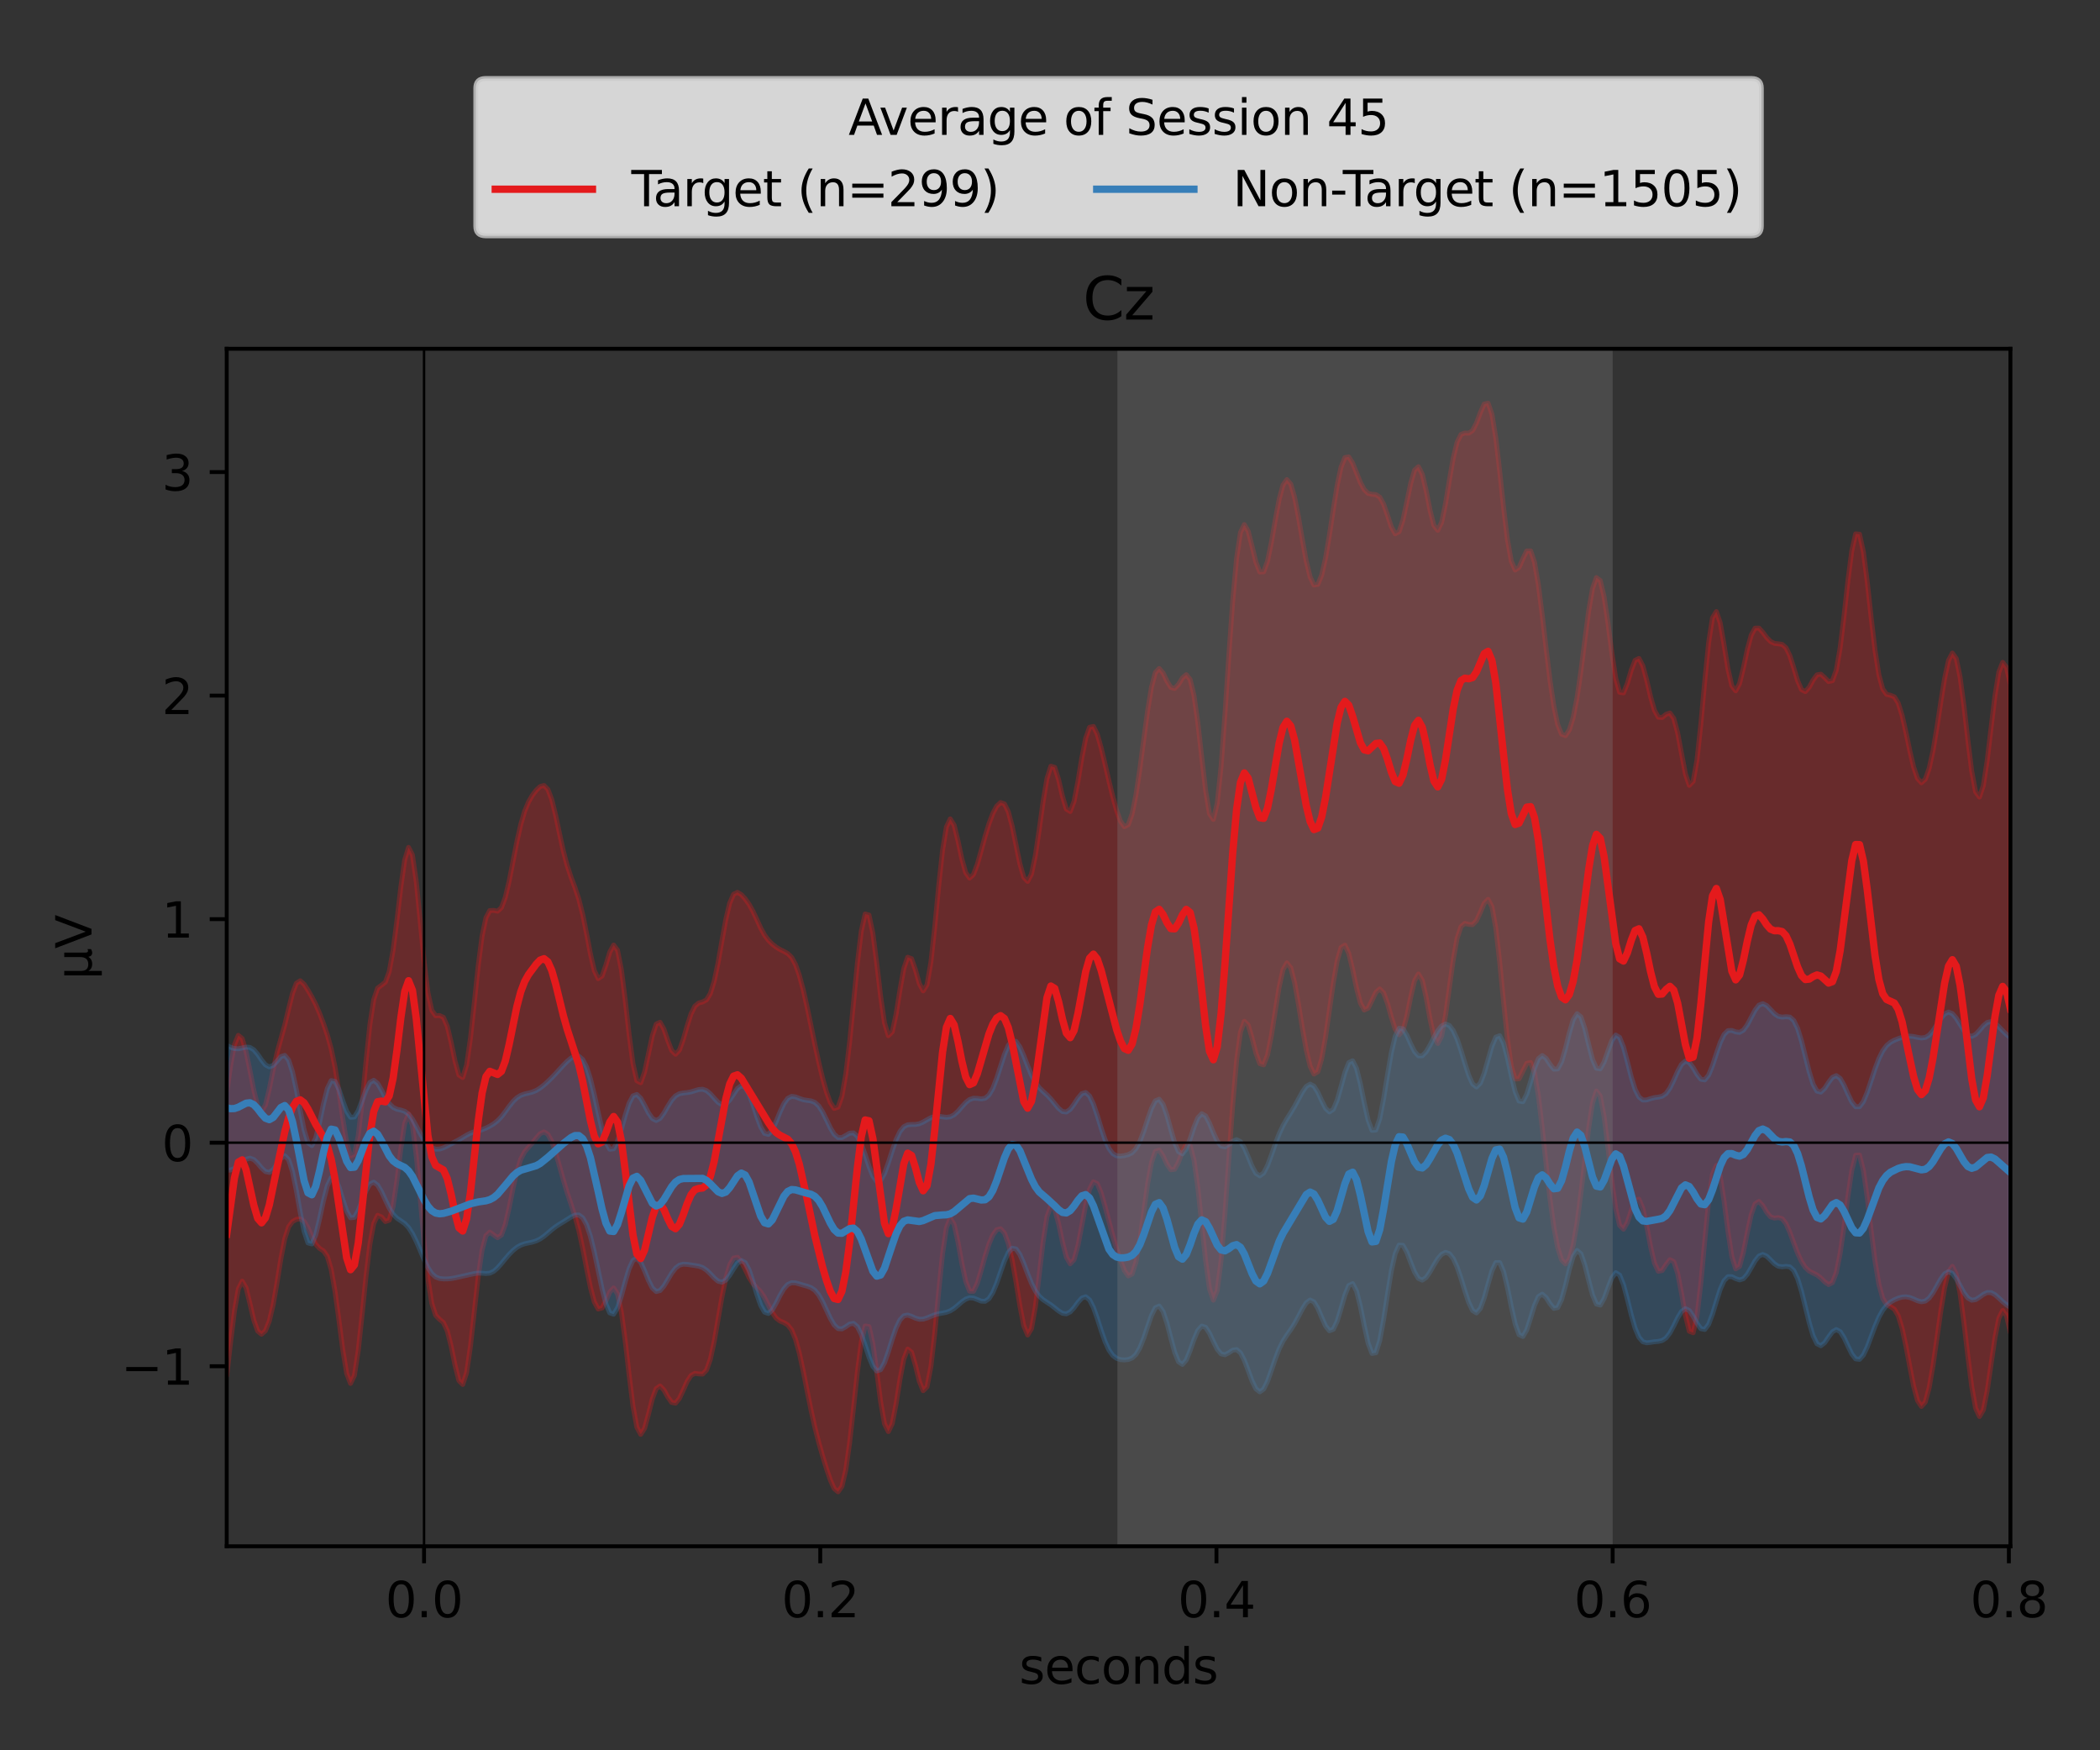 <?xml version="1.0" encoding="utf-8" standalone="no"?>
<!DOCTYPE svg PUBLIC "-//W3C//DTD SVG 1.1//EN"
  "http://www.w3.org/Graphics/SVG/1.1/DTD/svg11.dtd">
<svg xmlns:xlink="http://www.w3.org/1999/xlink" width="432pt" height="360pt" viewBox="0 0 432 360" xmlns="http://www.w3.org/2000/svg" version="1.1">
 <rect x="0" y="0" width="432" height="360" fill="#333333" stroke="none"/>
 <defs>
  <style type="text/css">*{stroke-linejoin: round; stroke-linecap: butt}</style>
 </defs>
 <g id="figure_1">
  <g id="patch_1">
   <path d="M 0 360 
L 432 360 
L 432 0 
L 0 0 
L 0 360 
z
" style="fill: none"/>
  </g>
  <g id="axes_1">
   <g id="patch_2">
    <path d="M 46.64 318.04 
L 413.57 318.04 
L 413.57 71.732 
L 46.64 71.732 
L 46.64 318.04 
z
" style="fill: none"/>
   </g>
   <g id="PolyCollection_1">
    <defs>
     <path id="m88beff9b80" d="M 46.64 -135.276 
L 46.64 -77.041 
L 47.436 -83.897 
L 48.232 -90.357 
L 49.028 -94.894 
L 49.824 -96.488 
L 50.62 -95.107 
L 51.416 -91.868 
L 52.212 -88.467 
L 53.008 -86.23 
L 53.804 -85.568 
L 54.599 -86.284 
L 55.395 -88.267 
L 56.191 -91.617 
L 56.987 -96.164 
L 57.783 -101.102 
L 58.579 -105.203 
L 59.375 -107.664 
L 60.171 -108.749 
L 60.967 -109.192 
L 61.763 -109.291 
L 62.559 -108.798 
L 63.355 -107.473 
L 64.151 -105.649 
L 64.947 -104.084 
L 65.743 -103.227 
L 66.539 -102.723 
L 67.335 -101.584 
L 68.131 -98.877 
L 68.926 -94.334 
L 69.722 -88.458 
L 70.518 -82.354 
L 71.314 -77.514 
L 72.11 -75.449 
L 72.906 -77.089 
L 73.702 -82.263 
L 74.498 -89.674 
L 75.294 -97.489 
L 76.09 -104.065 
L 76.886 -108.349 
L 77.682 -110.037 
L 78.478 -109.698 
L 79.274 -108.752 
L 80.07 -109.028 
L 80.866 -111.861 
L 81.662 -117.252 
L 82.458 -123.719 
L 83.253 -128.948 
L 84.049 -130.86 
L 84.845 -128.476 
L 85.641 -122.202 
L 86.437 -113.545 
L 87.233 -104.514 
L 88.029 -96.943 
L 88.825 -91.921 
L 89.621 -89.472 
L 90.417 -88.641 
L 91.213 -87.985 
L 92.009 -86.275 
L 92.805 -83.121 
L 93.601 -79.215 
L 94.397 -76.054 
L 95.193 -75.235 
L 95.989 -77.669 
L 96.785 -83.121 
L 97.58 -90.301 
L 98.376 -97.41 
L 99.172 -102.867 
L 99.968 -105.866 
L 100.764 -106.582 
L 101.56 -105.995 
L 102.356 -105.425 
L 103.152 -105.976 
L 103.948 -108.125 
L 104.744 -111.594 
L 105.54 -115.557 
L 106.336 -119.081 
L 107.132 -121.59 
L 107.928 -123.092 
L 108.724 -124.036 
L 109.52 -124.917 
L 110.316 -125.915 
L 111.112 -126.815 
L 111.907 -127.194 
L 112.703 -126.706 
L 113.499 -125.243 
L 114.295 -122.952 
L 115.091 -120.167 
L 115.887 -117.298 
L 116.683 -114.66 
L 117.479 -112.279 
L 118.275 -109.841 
L 119.071 -106.904 
L 119.867 -103.255 
L 120.663 -99.138 
L 121.459 -95.2 
L 122.255 -92.214 
L 123.051 -90.757 
L 123.847 -90.973 
L 124.643 -92.452 
L 125.439 -94.244 
L 126.234 -95.095 
L 127.03 -93.892 
L 127.826 -90.132 
L 128.622 -84.183 
L 129.418 -77.209 
L 130.214 -70.805 
L 131.01 -66.454 
L 131.806 -64.979 
L 132.602 -66.222 
L 133.398 -69.139 
L 134.194 -72.274 
L 134.99 -74.394 
L 135.786 -74.932 
L 136.582 -74.1 
L 137.378 -72.664 
L 138.174 -71.542 
L 138.97 -71.396 
L 139.766 -72.369 
L 140.561 -74.081 
L 141.357 -75.858 
L 142.153 -77.091 
L 142.949 -77.53 
L 143.745 -77.412 
L 144.541 -77.374 
L 145.337 -78.195 
L 146.133 -80.432 
L 146.929 -84.108 
L 147.725 -88.67 
L 148.521 -93.257 
L 149.317 -97.116 
L 150.113 -99.827 
L 150.909 -101.251 
L 151.705 -101.405 
L 152.501 -100.472 
L 153.297 -98.885 
L 154.093 -97.243 
L 154.888 -95.993 
L 155.684 -95.143 
L 156.48 -94.316 
L 157.276 -93.125 
L 158.072 -91.567 
L 158.868 -90.021 
L 159.664 -88.894 
L 160.46 -88.29 
L 161.256 -87.963 
L 162.052 -87.49 
L 162.848 -86.447 
L 163.644 -84.534 
L 164.44 -81.655 
L 165.236 -77.993 
L 166.032 -73.958 
L 166.828 -70.014 
L 167.624 -66.46 
L 168.42 -63.344 
L 169.215 -60.545 
L 170.011 -57.949 
L 170.807 -55.606 
L 171.603 -53.822 
L 172.399 -53.156 
L 173.195 -54.277 
L 173.991 -57.665 
L 174.787 -63.285 
L 175.583 -70.426 
L 176.379 -77.807 
L 177.175 -83.888 
L 177.971 -87.276 
L 178.767 -87.155 
L 179.563 -83.637 
L 180.359 -77.863 
L 181.155 -71.711 
L 181.951 -67.155 
L 182.747 -65.543 
L 183.542 -67.164 
L 184.338 -71.239 
L 185.134 -76.256 
L 185.93 -80.477 
L 186.726 -82.52 
L 187.522 -81.874 
L 188.318 -79.156 
L 189.114 -75.901 
L 189.91 -73.955 
L 190.706 -74.769 
L 191.502 -78.906 
L 192.298 -85.863 
L 193.094 -94.214 
L 193.89 -102.02 
L 194.686 -107.46 
L 195.482 -109.475 
L 196.278 -108.133 
L 197.074 -104.498 
L 197.869 -100.117 
L 198.665 -96.44 
L 199.461 -94.427 
L 200.257 -94.395 
L 201.053 -96.052 
L 201.849 -98.705 
L 202.645 -101.58 
L 203.441 -104.1 
L 204.237 -105.969 
L 205.033 -107.064 
L 205.829 -107.264 
L 206.625 -106.387 
L 207.421 -104.255 
L 208.217 -100.81 
L 209.013 -96.288 
L 209.809 -91.387 
L 210.605 -87.299 
L 211.401 -85.417 
L 212.196 -86.727 
L 212.992 -91.239 
L 213.788 -97.825 
L 214.584 -104.612 
L 215.38 -109.723 
L 216.176 -111.983 
L 216.972 -111.245 
L 217.768 -108.307 
L 218.564 -104.547 
L 219.36 -101.428 
L 220.156 -100.054 
L 220.952 -100.906 
L 221.748 -103.783 
L 222.544 -107.903 
L 223.34 -112.148 
L 224.136 -115.404 
L 224.932 -116.924 
L 225.728 -116.541 
L 226.523 -114.635 
L 227.319 -111.86 
L 228.115 -108.816 
L 228.911 -105.867 
L 229.707 -103.146 
L 230.503 -100.701 
L 231.299 -98.695 
L 232.095 -97.564 
L 232.891 -97.959 
L 233.687 -100.421 
L 234.483 -104.928 
L 235.279 -110.701 
L 236.075 -116.432 
L 236.871 -120.838 
L 237.667 -123.178 
L 238.463 -123.443 
L 239.259 -122.239 
L 240.055 -120.543 
L 240.851 -119.388 
L 241.646 -119.503 
L 242.442 -120.975 
L 243.238 -123.117 
L 244.034 -124.685 
L 244.83 -124.37 
L 245.626 -121.347 
L 246.422 -115.637 
L 247.218 -108.188 
L 248.014 -100.649 
L 248.81 -94.912 
L 249.606 -92.582 
L 250.402 -94.546 
L 251.198 -100.771 
L 251.994 -110.335 
L 252.79 -121.632 
L 253.586 -132.728 
L 254.382 -141.815 
L 255.178 -147.672 
L 255.973 -149.946 
L 256.769 -149.168 
L 257.565 -146.503 
L 258.361 -143.401 
L 259.157 -141.23 
L 259.953 -140.976 
L 260.749 -143.009 
L 261.545 -147.005 
L 262.341 -152.062 
L 263.137 -156.965 
L 263.933 -160.537 
L 264.729 -161.955 
L 265.525 -160.953 
L 266.321 -157.858 
L 267.117 -153.419 
L 267.913 -148.538 
L 268.709 -144.065 
L 269.505 -140.717 
L 270.3 -139.081 
L 271.096 -139.558 
L 271.892 -142.226 
L 272.688 -146.72 
L 273.484 -152.254 
L 274.28 -157.804 
L 275.076 -162.357 
L 275.872 -165.105 
L 276.668 -165.599 
L 277.464 -163.884 
L 278.26 -160.574 
L 279.056 -156.764 
L 279.852 -153.688 
L 280.648 -152.251 
L 281.444 -152.635 
L 282.24 -154.221 
L 283.036 -155.895 
L 283.832 -156.597 
L 284.627 -155.792 
L 285.423 -153.629 
L 286.219 -150.801 
L 287.015 -148.302 
L 287.811 -147.161 
L 288.607 -148.065 
L 289.403 -150.964 
L 290.199 -154.898 
L 290.995 -158.294 
L 291.791 -159.671 
L 292.587 -158.362 
L 293.383 -154.822 
L 294.179 -150.399 
L 294.975 -146.775 
L 295.771 -145.373 
L 296.567 -146.904 
L 297.363 -151.114 
L 298.159 -156.874 
L 298.954 -162.624 
L 299.75 -167.012 
L 300.546 -169.415 
L 301.342 -170.078 
L 302.138 -169.868 
L 302.934 -169.813 
L 303.73 -170.625 
L 304.526 -172.339 
L 305.322 -174.219 
L 306.118 -175.015 
L 306.914 -173.505 
L 307.71 -169.089 
L 308.506 -162.139 
L 309.302 -153.947 
L 310.098 -146.278 
L 310.894 -140.715 
L 311.69 -138.069 
L 312.486 -138.108 
L 313.281 -139.702 
L 314.077 -141.297 
L 314.873 -141.461 
L 315.669 -139.285 
L 316.465 -134.596 
L 317.261 -127.964 
L 318.057 -120.495 
L 318.853 -113.404 
L 319.649 -107.571 
L 320.445 -103.372 
L 321.241 -100.853 
L 322.037 -100.032 
L 322.833 -101.021 
L 323.629 -103.897 
L 324.425 -108.536 
L 325.221 -114.562 
L 326.017 -121.346 
L 326.813 -127.952 
L 327.608 -133.132 
L 328.404 -135.593 
L 329.2 -134.559 
L 329.996 -130.24 
L 330.792 -123.829 
L 331.588 -117.011 
L 332.384 -111.368 
L 333.18 -107.967 
L 333.976 -107.171 
L 334.772 -108.562 
L 335.568 -111.014 
L 336.364 -113.036 
L 337.16 -113.351 
L 337.956 -111.451 
L 338.752 -107.801 
L 339.548 -103.593 
L 340.344 -100.189 
L 341.14 -98.515 
L 341.935 -98.672 
L 342.731 -99.896 
L 343.527 -100.909 
L 344.323 -100.498 
L 345.119 -98.074 
L 345.915 -93.978 
L 346.711 -89.439 
L 347.507 -86.196 
L 348.303 -85.874 
L 349.099 -89.311 
L 349.895 -96.114 
L 350.691 -104.712 
L 351.487 -112.881 
L 352.283 -118.515 
L 353.079 -120.296 
L 353.875 -118.077 
L 354.671 -112.906 
L 355.467 -106.694 
L 356.262 -101.551 
L 357.058 -99.014 
L 357.854 -99.533 
L 358.65 -102.458 
L 359.446 -106.461 
L 360.242 -110.117 
L 361.038 -112.382 
L 361.834 -112.892 
L 362.63 -112.031 
L 363.426 -110.682 
L 364.222 -109.716 
L 365.018 -109.461 
L 365.814 -109.563 
L 366.61 -109.341 
L 367.406 -108.319 
L 368.202 -106.522 
L 368.998 -104.345 
L 369.794 -102.244 
L 370.589 -100.522 
L 371.385 -99.303 
L 372.181 -98.57 
L 372.977 -98.156 
L 373.773 -97.766 
L 374.569 -97.15 
L 375.365 -96.344 
L 376.161 -95.785 
L 376.957 -96.189 
L 377.753 -98.232 
L 378.549 -102.201 
L 379.345 -107.755 
L 380.141 -113.905 
L 380.937 -119.249 
L 381.733 -122.392 
L 382.529 -122.426 
L 383.325 -119.256 
L 384.121 -113.647 
L 384.916 -106.958 
L 385.712 -100.659 
L 386.508 -95.85 
L 387.304 -92.949 
L 388.1 -91.671 
L 388.896 -91.243 
L 389.692 -90.734 
L 390.488 -89.379 
L 391.284 -86.805 
L 392.08 -83.123 
L 392.876 -78.873 
L 393.672 -74.857 
L 394.468 -71.914 
L 395.264 -70.719 
L 396.06 -71.624 
L 396.856 -74.583 
L 397.652 -79.167 
L 398.448 -84.673 
L 399.243 -90.274 
L 400.039 -95.13 
L 400.835 -98.443 
L 401.631 -99.529 
L 402.427 -97.984 
L 403.223 -93.883 
L 404.019 -87.871 
L 404.815 -81.067 
L 405.611 -74.809 
L 406.407 -70.366 
L 407.203 -68.652 
L 407.999 -69.984 
L 408.795 -73.934 
L 409.591 -79.384 
L 410.387 -84.831 
L 411.183 -88.845 
L 411.979 -90.455 
L 412.775 -89.355 
L 413.57 -85.89 
L 413.57 -219.165 
L 413.57 -219.165 
L 412.775 -222.704 
L 411.979 -223.775 
L 411.183 -221.739 
L 410.387 -216.88 
L 409.591 -210.302 
L 408.795 -203.595 
L 407.999 -198.41 
L 407.203 -196.052 
L 406.407 -197.141 
L 405.611 -201.417 
L 404.815 -207.806 
L 404.019 -214.758 
L 403.223 -220.724 
L 402.427 -224.552 
L 401.631 -225.682 
L 400.835 -224.151 
L 400.039 -220.492 
L 399.243 -215.568 
L 398.448 -210.336 
L 397.652 -205.618 
L 396.856 -201.971 
L 396.06 -199.711 
L 395.264 -198.998 
L 394.468 -199.871 
L 393.672 -202.192 
L 392.876 -205.577 
L 392.08 -209.392 
L 391.284 -212.88 
L 390.488 -215.396 
L 389.692 -216.672 
L 388.896 -216.996 
L 388.1 -217.181 
L 387.304 -218.292 
L 386.508 -221.224 
L 385.712 -226.302 
L 384.916 -233.067 
L 384.121 -240.337 
L 383.325 -246.528 
L 382.529 -250.13 
L 381.733 -250.201 
L 380.937 -246.703 
L 380.141 -240.553 
L 379.345 -233.335 
L 378.549 -226.776 
L 377.753 -222.172 
L 376.957 -219.99 
L 376.161 -219.814 
L 375.365 -220.634 
L 374.569 -221.341 
L 373.773 -221.194 
L 372.977 -220.107 
L 372.181 -218.652 
L 371.385 -217.752 
L 370.589 -218.163 
L 369.794 -220 
L 368.998 -222.641 
L 368.202 -225.133 
L 367.406 -226.774 
L 366.61 -227.459 
L 365.814 -227.581 
L 365.018 -227.662 
L 364.222 -228.063 
L 363.426 -228.885 
L 362.63 -229.954 
L 361.834 -230.815 
L 361.038 -230.8 
L 360.242 -229.343 
L 359.446 -226.397 
L 358.65 -222.669 
L 357.854 -219.411 
L 357.058 -217.91 
L 356.262 -218.942 
L 355.467 -222.418 
L 354.671 -227.311 
L 353.875 -231.884 
L 353.079 -234.216 
L 352.283 -232.933 
L 351.487 -227.804 
L 350.691 -219.89 
L 349.895 -211.146 
L 349.099 -203.724 
L 348.303 -199.277 
L 347.507 -198.471 
L 346.711 -200.84 
L 345.915 -205.01 
L 345.119 -209.258 
L 344.323 -212.213 
L 343.527 -213.351 
L 342.731 -213.081 
L 341.935 -212.424 
L 341.14 -212.478 
L 340.344 -213.916 
L 339.548 -216.699 
L 338.752 -220.105 
L 337.956 -223.056 
L 337.16 -224.573 
L 336.364 -224.188 
L 335.568 -222.155 
L 334.772 -219.449 
L 333.976 -217.487 
L 333.18 -217.609 
L 332.384 -220.462 
L 331.588 -225.628 
L 330.792 -231.764 
L 329.996 -237.202 
L 329.2 -240.585 
L 328.404 -241.2 
L 327.608 -238.969 
L 326.813 -234.361 
L 326.017 -228.313 
L 325.221 -222.019 
L 324.425 -216.539 
L 323.629 -212.455 
L 322.833 -209.862 
L 322.037 -208.687 
L 321.241 -208.988 
L 320.445 -210.965 
L 319.649 -214.734 
L 318.853 -220.122 
L 318.057 -226.627 
L 317.261 -233.483 
L 316.465 -239.729 
L 315.669 -244.371 
L 314.873 -246.703 
L 314.077 -246.682 
L 313.281 -245.083 
L 312.486 -243.282 
L 311.69 -242.758 
L 310.894 -244.583 
L 310.098 -249.062 
L 309.302 -255.649 
L 308.506 -263.109 
L 307.71 -269.928 
L 306.914 -274.804 
L 306.118 -277.072 
L 305.322 -276.891 
L 304.526 -275.127 
L 303.73 -272.976 
L 302.934 -271.446 
L 302.138 -270.909 
L 301.342 -270.951 
L 300.546 -270.639 
L 299.75 -269.057 
L 298.954 -265.81 
L 298.159 -261.254 
L 297.363 -256.402 
L 296.567 -252.578 
L 295.771 -250.929 
L 294.975 -251.916 
L 294.179 -255.056 
L 293.383 -259.077 
L 292.587 -262.453 
L 291.791 -264.014 
L 290.995 -263.296 
L 290.199 -260.583 
L 289.403 -256.757 
L 288.607 -253.046 
L 287.811 -250.634 
L 287.015 -250.205 
L 286.219 -251.63 
L 285.423 -254.036 
L 284.627 -256.32 
L 283.832 -257.756 
L 283.036 -258.277 
L 282.24 -258.331 
L 281.444 -258.518 
L 280.648 -259.284 
L 279.852 -260.768 
L 279.056 -262.763 
L 278.26 -264.75 
L 277.464 -266.024 
L 276.668 -265.89 
L 275.872 -263.929 
L 275.076 -260.195 
L 274.28 -255.254 
L 273.484 -249.98 
L 272.688 -245.249 
L 271.892 -241.72 
L 271.096 -239.792 
L 270.3 -239.665 
L 269.505 -241.356 
L 268.709 -244.641 
L 267.913 -248.993 
L 267.117 -253.63 
L 266.321 -257.694 
L 265.525 -260.438 
L 264.729 -261.354 
L 263.933 -260.244 
L 263.137 -257.284 
L 262.341 -253.051 
L 261.545 -248.463 
L 260.749 -244.593 
L 259.953 -242.384 
L 259.157 -242.358 
L 258.361 -244.389 
L 257.565 -247.643 
L 256.769 -250.735 
L 255.973 -252.106 
L 255.178 -250.471 
L 254.382 -245.181 
L 253.586 -236.41 
L 252.79 -225.171 
L 251.994 -213.157 
L 251.198 -202.402 
L 250.402 -194.775 
L 249.606 -191.462 
L 248.81 -192.63 
L 248.014 -197.421 
L 247.218 -204.247 
L 246.422 -211.268 
L 245.626 -216.906 
L 244.83 -220.249 
L 244.034 -221.238 
L 243.238 -220.547 
L 242.442 -219.248 
L 241.646 -218.392 
L 240.851 -218.621 
L 240.055 -219.919 
L 239.259 -221.583 
L 238.463 -222.502 
L 237.667 -221.667 
L 236.871 -218.657 
L 236.075 -213.785 
L 235.279 -207.866 
L 234.483 -201.844 
L 233.687 -196.544 
L 232.891 -192.595 
L 232.095 -190.377 
L 231.299 -189.961 
L 230.503 -191.086 
L 229.707 -193.298 
L 228.911 -196.168 
L 228.115 -199.421 
L 227.319 -202.859 
L 226.523 -206.201 
L 225.728 -208.983 
L 224.932 -210.585 
L 224.136 -210.407 
L 223.34 -208.149 
L 222.544 -204.115 
L 221.748 -199.312 
L 220.952 -195.193 
L 220.156 -193.087 
L 219.36 -193.589 
L 218.564 -196.235 
L 217.768 -199.662 
L 216.972 -202.167 
L 216.176 -202.4 
L 215.38 -199.887 
L 214.584 -195.149 
L 213.788 -189.404 
L 212.992 -184.055 
L 212.196 -180.26 
L 211.401 -178.709 
L 210.605 -179.536 
L 209.809 -182.325 
L 209.013 -186.202 
L 208.217 -190.083 
L 207.421 -193.048 
L 206.625 -194.653 
L 205.829 -194.938 
L 205.033 -194.191 
L 204.237 -192.683 
L 203.441 -190.572 
L 202.645 -187.97 
L 201.849 -185.072 
L 201.053 -182.263 
L 200.257 -180.142 
L 199.461 -179.398 
L 198.665 -180.498 
L 197.869 -183.332 
L 197.074 -187.052 
L 196.278 -190.281 
L 195.482 -191.572 
L 194.686 -189.909 
L 193.89 -185.051 
L 193.094 -177.702 
L 192.298 -169.408 
L 191.502 -162.12 
L 190.706 -157.485 
L 189.91 -156.194 
L 189.114 -157.706 
L 188.318 -160.525 
L 187.522 -162.82 
L 186.726 -163.113 
L 185.93 -160.802 
L 185.134 -156.405 
L 184.338 -151.417 
L 183.542 -147.759 
L 182.747 -146.982 
L 181.951 -149.641 
L 181.155 -155.114 
L 180.359 -161.881 
L 179.563 -168.03 
L 178.767 -171.793 
L 177.971 -172.012 
L 177.175 -168.462 
L 176.379 -161.901 
L 175.583 -153.785 
L 174.787 -145.741 
L 173.991 -139.083 
L 173.195 -134.546 
L 172.399 -132.281 
L 171.603 -132.009 
L 170.807 -133.228 
L 170.011 -135.428 
L 169.215 -138.259 
L 168.42 -141.551 
L 167.624 -145.206 
L 166.828 -149.069 
L 166.032 -152.9 
L 165.236 -156.422 
L 164.44 -159.388 
L 163.644 -161.623 
L 162.848 -163.076 
L 162.052 -163.879 
L 161.256 -164.321 
L 160.46 -164.705 
L 159.664 -165.197 
L 158.868 -165.82 
L 158.072 -166.607 
L 157.276 -167.681 
L 156.48 -169.144 
L 155.684 -170.881 
L 154.888 -172.584 
L 154.093 -174.006 
L 153.297 -175.12 
L 152.501 -175.991 
L 151.705 -176.468 
L 150.909 -176.07 
L 150.113 -174.264 
L 149.317 -170.926 
L 148.521 -166.546 
L 147.725 -162.027 
L 146.929 -158.234 
L 146.133 -155.661 
L 145.337 -154.345 
L 144.541 -153.913 
L 143.745 -153.717 
L 142.949 -153.054 
L 142.153 -151.467 
L 141.357 -148.999 
L 140.561 -146.224 
L 139.766 -144.016 
L 138.97 -143.153 
L 138.174 -143.934 
L 137.378 -145.978 
L 136.582 -148.313 
L 135.786 -149.741 
L 134.99 -149.357 
L 134.194 -146.976 
L 133.398 -143.264 
L 132.602 -139.532 
L 131.806 -137.289 
L 131.01 -137.716 
L 130.214 -141.225 
L 129.418 -147.235 
L 128.622 -154.294 
L 127.826 -160.577 
L 127.03 -164.566 
L 126.234 -165.62 
L 125.439 -164.168 
L 124.643 -161.501 
L 123.847 -159.246 
L 123.051 -158.712 
L 122.255 -160.388 
L 121.459 -163.827 
L 120.663 -168.008 
L 119.867 -171.93 
L 119.071 -175.062 
L 118.275 -177.46 
L 117.479 -179.576 
L 116.683 -181.957 
L 115.887 -184.968 
L 115.091 -188.59 
L 114.295 -192.363 
L 113.499 -195.578 
L 112.703 -197.653 
L 111.907 -198.438 
L 111.112 -198.226 
L 110.316 -197.464 
L 109.52 -196.422 
L 108.724 -195.061 
L 107.928 -193.142 
L 107.132 -190.438 
L 106.336 -186.926 
L 105.54 -182.869 
L 104.744 -178.808 
L 103.948 -175.432 
L 103.152 -173.313 
L 102.356 -172.588 
L 101.56 -172.748 
L 100.764 -172.72 
L 99.968 -171.255 
L 99.172 -167.482 
L 98.376 -161.368 
L 97.58 -153.841 
L 96.785 -146.489 
L 95.989 -140.961 
L 95.193 -138.367 
L 94.397 -138.894 
L 93.601 -141.78 
L 92.805 -145.621 
L 92.009 -148.929 
L 91.213 -150.752 
L 90.417 -151.121 
L 89.621 -151.079 
L 88.825 -152.208 
L 88.029 -155.84 
L 87.233 -162.304 
L 86.437 -170.585 
L 85.641 -178.621 
L 84.845 -184.158 
L 84.049 -185.712 
L 83.253 -183.14 
L 82.458 -177.559 
L 81.662 -170.766 
L 80.866 -164.554 
L 80.07 -160.173 
L 79.274 -157.991 
L 78.478 -157.362 
L 77.682 -156.764 
L 76.886 -154.419 
L 76.09 -149.268 
L 75.294 -141.683 
L 74.498 -133.369 
L 73.702 -126.472 
L 72.906 -122.576 
L 72.11 -122.24 
L 71.314 -125.066 
L 70.518 -129.959 
L 69.722 -135.507 
L 68.926 -140.478 
L 68.131 -144.298 
L 67.335 -147.142 
L 66.539 -149.484 
L 65.743 -151.581 
L 64.947 -153.41 
L 64.151 -154.95 
L 63.355 -156.323 
L 62.559 -157.564 
L 61.763 -158.276 
L 60.967 -157.767 
L 60.171 -155.69 
L 59.375 -152.507 
L 58.579 -149.207 
L 57.783 -146.333 
L 56.987 -143.451 
L 56.191 -139.951 
L 55.395 -136.012 
L 54.599 -132.724 
L 53.804 -131.401 
L 53.008 -132.596 
L 52.212 -135.775 
L 51.416 -139.837 
L 50.62 -143.688 
L 49.824 -146.381 
L 49.028 -147.053 
L 48.232 -145.128 
L 47.436 -140.803 
L 46.64 -135.276 
z
" style="stroke: #e41a1c; stroke-opacity: 0.3"/>
    </defs>
    <g clip-path="url(#p0e8ff90d69)">
     <use xlink:href="#m88beff9b80" x="0" y="360" style="fill: #e41a1c; fill-opacity: 0.3; stroke: #e41a1c; stroke-opacity: 0.3"/>
    </g>
   </g>
   <g id="PolyCollection_2">
    <defs>
     <path id="m8ce85fe673" d="M 46.64 -144.979 
L 46.64 -119.287 
L 47.436 -119.351 
L 48.232 -119.667 
L 49.028 -120.242 
L 49.824 -120.95 
L 50.62 -121.556 
L 51.416 -121.793 
L 52.212 -121.5 
L 53.008 -120.732 
L 53.804 -119.771 
L 54.599 -119.026 
L 55.395 -118.862 
L 56.191 -119.431 
L 56.987 -120.564 
L 57.783 -121.756 
L 58.579 -122.289 
L 59.375 -121.482 
L 60.171 -119.007 
L 60.967 -115.117 
L 61.763 -110.639 
L 62.559 -106.706 
L 63.355 -104.351 
L 64.151 -104.142 
L 64.947 -106.005 
L 65.743 -109.293 
L 66.539 -113.012 
L 67.335 -116.111 
L 68.131 -117.763 
L 68.926 -117.606 
L 69.722 -115.866 
L 70.518 -113.292 
L 71.314 -110.889 
L 72.11 -109.524 
L 72.906 -109.611 
L 73.702 -110.993 
L 74.498 -113.073 
L 75.294 -115.099 
L 76.09 -116.462 
L 76.886 -116.847 
L 77.682 -116.247 
L 78.478 -114.896 
L 79.274 -113.179 
L 80.07 -111.52 
L 80.866 -110.244 
L 81.662 -109.432 
L 82.458 -108.904 
L 83.253 -108.349 
L 84.049 -107.507 
L 84.845 -106.269 
L 85.641 -104.667 
L 86.437 -102.824 
L 87.233 -100.942 
L 88.029 -99.279 
L 88.825 -98.058 
L 89.621 -97.349 
L 90.417 -97.041 
L 91.213 -96.95 
L 92.009 -96.953 
L 92.805 -97.022 
L 93.601 -97.161 
L 94.397 -97.34 
L 95.193 -97.518 
L 95.989 -97.689 
L 96.785 -97.873 
L 97.58 -98.05 
L 98.376 -98.15 
L 99.172 -98.127 
L 99.968 -98.063 
L 100.764 -98.139 
L 101.56 -98.511 
L 102.356 -99.204 
L 103.152 -100.108 
L 103.948 -101.078 
L 104.744 -102 
L 105.54 -102.806 
L 106.336 -103.447 
L 107.132 -103.896 
L 107.928 -104.175 
L 108.724 -104.353 
L 109.52 -104.524 
L 110.316 -104.775 
L 111.112 -105.167 
L 111.907 -105.716 
L 112.703 -106.378 
L 113.499 -107.062 
L 114.295 -107.678 
L 115.091 -108.203 
L 115.887 -108.686 
L 116.683 -109.187 
L 117.479 -109.693 
L 118.275 -110.077 
L 119.071 -110.109 
L 119.867 -109.523 
L 120.663 -108.093 
L 121.459 -105.714 
L 122.255 -102.477 
L 123.051 -98.705 
L 123.847 -94.937 
L 124.643 -91.824 
L 125.439 -89.961 
L 126.234 -89.693 
L 127.03 -90.992 
L 127.826 -93.447 
L 128.622 -96.383 
L 129.418 -99.038 
L 130.214 -100.767 
L 131.01 -101.199 
L 131.806 -100.349 
L 132.602 -98.615 
L 133.398 -96.642 
L 134.194 -95.082 
L 134.99 -94.355 
L 135.786 -94.555 
L 136.582 -95.487 
L 137.378 -96.802 
L 138.174 -98.126 
L 138.97 -99.166 
L 139.766 -99.777 
L 140.561 -99.985 
L 141.357 -99.941 
L 142.153 -99.817 
L 142.949 -99.704 
L 143.745 -99.565 
L 144.541 -99.286 
L 145.337 -98.761 
L 146.133 -97.996 
L 146.929 -97.144 
L 147.725 -96.479 
L 148.521 -96.282 
L 149.317 -96.711 
L 150.113 -97.713 
L 150.909 -99.01 
L 151.705 -100.173 
L 152.501 -100.729 
L 153.297 -100.313 
L 154.093 -98.812 
L 154.888 -96.464 
L 155.684 -93.811 
L 156.48 -91.518 
L 157.276 -90.119 
L 158.072 -89.842 
L 158.868 -90.578 
L 159.664 -91.968 
L 160.46 -93.551 
L 161.256 -94.916 
L 162.052 -95.805 
L 162.848 -96.169 
L 163.644 -96.136 
L 164.44 -95.914 
L 165.236 -95.671 
L 166.032 -95.453 
L 166.828 -95.164 
L 167.624 -94.621 
L 168.42 -93.664 
L 169.215 -92.26 
L 170.011 -90.555 
L 170.807 -88.847 
L 171.603 -87.481 
L 172.399 -86.726 
L 173.195 -86.664 
L 173.991 -87.117 
L 174.787 -87.672 
L 175.583 -87.814 
L 176.379 -87.136 
L 177.175 -85.536 
L 177.971 -83.276 
L 178.767 -80.884 
L 179.563 -78.967 
L 180.359 -78.015 
L 181.155 -78.276 
L 181.951 -79.701 
L 182.747 -81.956 
L 183.542 -84.518 
L 184.338 -86.836 
L 185.134 -88.502 
L 185.93 -89.36 
L 186.726 -89.515 
L 187.522 -89.247 
L 188.318 -88.878 
L 189.114 -88.652 
L 189.91 -88.677 
L 190.706 -88.92 
L 191.502 -89.262 
L 192.298 -89.575 
L 193.094 -89.787 
L 193.89 -89.922 
L 194.686 -90.082 
L 195.482 -90.384 
L 196.278 -90.886 
L 197.074 -91.548 
L 197.869 -92.241 
L 198.665 -92.796 
L 199.461 -93.07 
L 200.257 -93.011 
L 201.053 -92.705 
L 201.849 -92.38 
L 202.645 -92.346 
L 203.441 -92.888 
L 204.237 -94.149 
L 205.033 -96.061 
L 205.829 -98.352 
L 206.625 -100.606 
L 207.421 -102.37 
L 208.217 -103.266 
L 209.013 -103.106 
L 209.809 -101.957 
L 210.605 -100.116 
L 211.401 -98.008 
L 212.196 -96.038 
L 212.992 -94.472 
L 213.788 -93.383 
L 214.584 -92.672 
L 215.38 -92.145 
L 216.176 -91.618 
L 216.972 -91.004 
L 217.768 -90.364 
L 218.564 -89.878 
L 219.36 -89.764 
L 220.156 -90.161 
L 220.952 -91.031 
L 221.748 -92.12 
L 222.544 -93.014 
L 223.34 -93.283 
L 224.136 -92.642 
L 224.932 -91.071 
L 225.728 -88.828 
L 226.523 -86.35 
L 227.319 -84.086 
L 228.115 -82.344 
L 228.911 -81.217 
L 229.707 -80.613 
L 230.503 -80.354 
L 231.299 -80.285 
L 232.095 -80.364 
L 232.891 -80.682 
L 233.687 -81.426 
L 234.483 -82.772 
L 235.279 -84.748 
L 236.075 -87.126 
L 236.871 -89.422 
L 237.667 -91.015 
L 238.463 -91.372 
L 239.259 -90.258 
L 240.055 -87.869 
L 240.851 -84.801 
L 241.646 -81.882 
L 242.442 -79.906 
L 243.238 -79.362 
L 244.034 -80.28 
L 244.83 -82.232 
L 245.626 -84.509 
L 246.422 -86.363 
L 247.218 -87.253 
L 248.014 -86.989 
L 248.81 -85.765 
L 249.606 -84.067 
L 250.402 -82.494 
L 251.198 -81.529 
L 251.994 -81.35 
L 252.79 -81.764 
L 253.586 -82.3 
L 254.382 -82.419 
L 255.178 -81.746 
L 255.973 -80.22 
L 256.769 -78.12 
L 257.565 -75.964 
L 258.361 -74.343 
L 259.157 -73.721 
L 259.953 -74.287 
L 260.749 -75.894 
L 261.545 -78.13 
L 262.341 -80.484 
L 263.137 -82.549 
L 263.933 -84.157 
L 264.729 -85.399 
L 265.525 -86.52 
L 266.321 -87.767 
L 267.117 -89.229 
L 267.913 -90.765 
L 268.709 -92.029 
L 269.505 -92.612 
L 270.3 -92.232 
L 271.096 -90.915 
L 271.892 -89.043 
L 272.688 -87.266 
L 273.484 -86.284 
L 274.28 -86.585 
L 275.076 -88.246 
L 275.872 -90.862 
L 276.668 -93.63 
L 277.464 -95.599 
L 278.26 -95.98 
L 279.056 -94.448 
L 279.852 -91.28 
L 280.648 -87.317 
L 281.444 -83.721 
L 282.24 -81.62 
L 283.036 -81.758 
L 283.832 -84.257 
L 284.627 -88.587 
L 285.423 -93.746 
L 286.219 -98.588 
L 287.015 -102.154 
L 287.811 -103.915 
L 288.607 -103.861 
L 289.403 -102.431 
L 290.199 -100.341 
L 290.995 -98.351 
L 291.791 -97.045 
L 292.587 -96.695 
L 293.383 -97.243 
L 294.179 -98.402 
L 294.975 -99.796 
L 295.771 -101.086 
L 296.567 -102.018 
L 297.363 -102.417 
L 298.159 -102.15 
L 298.954 -101.136 
L 299.75 -99.386 
L 300.546 -97.057 
L 301.342 -94.473 
L 302.138 -92.096 
L 302.934 -90.441 
L 303.73 -89.955 
L 304.526 -90.861 
L 305.322 -93.021 
L 306.118 -95.887 
L 306.914 -98.612 
L 307.71 -100.3 
L 308.506 -100.311 
L 309.302 -98.481 
L 310.098 -95.189 
L 310.894 -91.257 
L 311.69 -87.716 
L 312.486 -85.493 
L 313.281 -85.105 
L 314.077 -86.469 
L 314.873 -88.93 
L 315.669 -91.512 
L 316.465 -93.306 
L 317.261 -93.812 
L 318.057 -93.12 
L 318.853 -91.847 
L 319.649 -90.889 
L 320.445 -91.048 
L 321.241 -92.694 
L 322.037 -95.575 
L 322.833 -98.89 
L 323.629 -101.593 
L 324.425 -102.8 
L 325.221 -102.127 
L 326.017 -99.815 
L 326.813 -96.638 
L 327.608 -93.641 
L 328.404 -91.777 
L 329.2 -91.569 
L 329.996 -92.915 
L 330.792 -95.123 
L 331.588 -97.198 
L 332.384 -98.236 
L 333.18 -97.745 
L 333.976 -95.767 
L 334.772 -92.801 
L 335.568 -89.582 
L 336.364 -86.814 
L 337.16 -84.939 
L 337.956 -84.022 
L 338.752 -83.807 
L 339.548 -83.904 
L 340.344 -84.022 
L 341.14 -84.096 
L 341.935 -84.278 
L 342.731 -84.806 
L 343.527 -85.836 
L 344.323 -87.315 
L 345.119 -88.945 
L 345.915 -90.265 
L 346.711 -90.836 
L 347.507 -90.455 
L 348.303 -89.28 
L 349.099 -87.811 
L 349.895 -86.712 
L 350.691 -86.557 
L 351.487 -87.606 
L 352.283 -89.701 
L 353.079 -92.327 
L 353.875 -94.81 
L 354.671 -96.587 
L 355.467 -97.407 
L 356.262 -97.405 
L 357.058 -97.01 
L 357.854 -96.742 
L 358.65 -96.998 
L 359.446 -97.9 
L 360.242 -99.254 
L 361.038 -100.654 
L 361.834 -101.657 
L 362.63 -101.986 
L 363.426 -101.634 
L 364.222 -100.864 
L 365.018 -100.062 
L 365.814 -99.553 
L 366.61 -99.438 
L 367.406 -99.529 
L 368.202 -99.426 
L 368.998 -98.683 
L 369.794 -97.01 
L 370.589 -94.41 
L 371.385 -91.203 
L 372.181 -87.947 
L 372.977 -85.258 
L 373.773 -83.619 
L 374.569 -83.206 
L 375.365 -83.829 
L 376.161 -84.992 
L 376.957 -86.073 
L 377.753 -86.535 
L 378.549 -86.109 
L 379.345 -84.862 
L 380.141 -83.159 
L 380.937 -81.535 
L 381.733 -80.505 
L 382.529 -80.405 
L 383.325 -81.294 
L 384.121 -82.971 
L 384.916 -85.073 
L 385.712 -87.208 
L 386.508 -89.071 
L 387.304 -90.504 
L 388.1 -91.507 
L 388.896 -92.179 
L 389.692 -92.647 
L 390.488 -92.989 
L 391.284 -93.211 
L 392.08 -93.268 
L 392.876 -93.124 
L 393.672 -92.812 
L 394.468 -92.454 
L 395.264 -92.247 
L 396.06 -92.391 
L 396.856 -93.015 
L 397.652 -94.112 
L 398.448 -95.514 
L 399.243 -96.928 
L 400.039 -98.005 
L 400.835 -98.437 
L 401.631 -98.078 
L 402.427 -97.011 
L 403.223 -95.54 
L 404.019 -94.088 
L 404.815 -93.031 
L 405.611 -92.569 
L 406.407 -92.685 
L 407.203 -93.181 
L 407.999 -93.763 
L 408.795 -94.144 
L 409.591 -94.136 
L 410.387 -93.717 
L 411.183 -93.024 
L 411.979 -92.27 
L 412.775 -91.622 
L 413.57 -91.087 
L 413.57 -146.563 
L 413.57 -146.563 
L 412.775 -147.221 
L 411.979 -147.992 
L 411.183 -148.829 
L 410.387 -149.538 
L 409.591 -149.88 
L 408.795 -149.701 
L 407.999 -149.022 
L 407.203 -148.074 
L 406.407 -147.226 
L 405.611 -146.841 
L 404.815 -147.121 
L 404.019 -148.028 
L 403.223 -149.306 
L 402.427 -150.589 
L 401.631 -151.515 
L 400.835 -151.831 
L 400.039 -151.454 
L 399.243 -150.5 
L 398.448 -149.245 
L 397.652 -148.021 
L 396.856 -147.103 
L 396.06 -146.614 
L 395.264 -146.51 
L 394.468 -146.636 
L 393.672 -146.808 
L 392.876 -146.887 
L 392.08 -146.821 
L 391.284 -146.633 
L 390.488 -146.371 
L 389.692 -146.051 
L 388.896 -145.616 
L 388.1 -144.939 
L 387.304 -143.859 
L 386.508 -142.261 
L 385.712 -140.156 
L 384.916 -137.734 
L 384.121 -135.347 
L 383.325 -133.432 
L 382.529 -132.372 
L 381.733 -132.367 
L 380.937 -133.356 
L 380.141 -135.009 
L 379.345 -136.807 
L 378.549 -138.195 
L 377.753 -138.767 
L 376.957 -138.412 
L 376.161 -137.366 
L 375.365 -136.143 
L 374.569 -135.371 
L 373.773 -135.578 
L 372.977 -137.013 
L 372.181 -139.553 
L 371.385 -142.733 
L 370.589 -145.907 
L 369.794 -148.478 
L 368.998 -150.105 
L 368.202 -150.802 
L 367.406 -150.883 
L 366.61 -150.802 
L 365.814 -150.955 
L 365.018 -151.512 
L 364.222 -152.365 
L 363.426 -153.182 
L 362.63 -153.571 
L 361.834 -153.258 
L 361.038 -152.225 
L 360.242 -150.731 
L 359.446 -149.215 
L 358.65 -148.113 
L 357.854 -147.658 
L 357.058 -147.765 
L 356.262 -148.057 
L 355.467 -148.019 
L 354.671 -147.235 
L 353.875 -145.574 
L 353.079 -143.265 
L 352.283 -140.827 
L 351.487 -138.874 
L 350.691 -137.888 
L 349.895 -138.021 
L 349.099 -139.037 
L 348.303 -140.396 
L 347.507 -141.465 
L 346.711 -141.754 
L 345.915 -141.084 
L 345.119 -139.632 
L 344.323 -137.838 
L 343.527 -136.203 
L 342.731 -135.076 
L 341.935 -134.523 
L 341.14 -134.346 
L 340.344 -134.246 
L 339.548 -134.036 
L 338.752 -133.77 
L 337.956 -133.742 
L 337.16 -134.363 
L 336.364 -135.945 
L 335.568 -138.501 
L 334.772 -141.638 
L 333.976 -144.619 
L 333.18 -146.627 
L 332.384 -147.104 
L 331.588 -146.009 
L 330.792 -143.866 
L 329.996 -141.588 
L 329.2 -140.158 
L 328.404 -140.28 
L 327.608 -142.112 
L 326.813 -145.164 
L 326.017 -148.448 
L 325.221 -150.834 
L 324.425 -151.5 
L 323.629 -150.246 
L 322.833 -147.546 
L 322.037 -144.332 
L 321.241 -141.62 
L 320.445 -140.141 
L 319.649 -140.092 
L 318.853 -141.084 
L 318.057 -142.312 
L 317.261 -142.892 
L 316.465 -142.235 
L 315.669 -140.29 
L 314.873 -137.572 
L 314.077 -134.967 
L 313.281 -133.407 
L 312.486 -133.536 
L 311.69 -135.473 
L 310.894 -138.746 
L 310.098 -142.425 
L 309.302 -145.445 
L 308.506 -146.973 
L 307.71 -146.683 
L 306.914 -144.818 
L 306.118 -142.056 
L 305.322 -139.259 
L 304.526 -137.213 
L 303.73 -136.431 
L 302.934 -137.051 
L 302.138 -138.841 
L 301.342 -141.321 
L 300.546 -143.949 
L 299.75 -146.276 
L 298.954 -148.024 
L 298.159 -149.067 
L 297.363 -149.377 
L 296.567 -148.987 
L 295.771 -147.996 
L 294.975 -146.586 
L 294.179 -145.03 
L 293.383 -143.667 
L 292.587 -142.846 
L 291.791 -142.833 
L 290.995 -143.711 
L 290.199 -145.291 
L 289.403 -147.087 
L 288.607 -148.394 
L 287.811 -148.486 
L 287.015 -146.869 
L 286.219 -143.51 
L 285.423 -138.911 
L 284.627 -134.009 
L 283.832 -129.914 
L 283.036 -127.578 
L 282.24 -127.508 
L 281.444 -129.6 
L 280.648 -133.159 
L 279.852 -137.098 
L 279.056 -140.271 
L 278.26 -141.824 
L 277.464 -141.445 
L 276.668 -139.425 
L 275.872 -136.532 
L 275.076 -133.725 
L 274.28 -131.832 
L 273.484 -131.29 
L 272.688 -132.042 
L 271.892 -133.616 
L 271.096 -135.342 
L 270.3 -136.602 
L 269.505 -137.02 
L 268.709 -136.544 
L 267.913 -135.394 
L 267.117 -133.927 
L 266.321 -132.458 
L 265.525 -131.131 
L 264.729 -129.877 
L 263.933 -128.495 
L 263.137 -126.789 
L 262.341 -124.71 
L 261.545 -122.423 
L 260.749 -120.285 
L 259.953 -118.737 
L 259.157 -118.149 
L 258.361 -118.667 
L 257.565 -120.125 
L 256.769 -122.076 
L 255.973 -123.933 
L 255.178 -125.186 
L 254.382 -125.593 
L 253.586 -125.26 
L 252.79 -124.589 
L 251.994 -124.111 
L 251.198 -124.283 
L 250.402 -125.307 
L 249.606 -127.033 
L 248.81 -128.976 
L 248.014 -130.472 
L 247.218 -130.934 
L 246.422 -130.098 
L 245.626 -128.166 
L 244.83 -125.756 
L 244.034 -123.683 
L 243.238 -122.672 
L 242.442 -123.119 
L 241.646 -124.958 
L 240.851 -127.701 
L 240.055 -130.592 
L 239.259 -132.851 
L 238.463 -133.909 
L 237.667 -133.565 
L 236.871 -132.012 
L 236.075 -129.728 
L 235.279 -127.296 
L 234.483 -125.213 
L 233.687 -123.75 
L 232.891 -122.913 
L 232.095 -122.511 
L 231.299 -122.314 
L 230.503 -122.206 
L 229.707 -122.267 
L 228.911 -122.721 
L 228.115 -123.806 
L 227.319 -125.608 
L 226.523 -127.985 
L 225.728 -130.576 
L 224.932 -132.916 
L 224.136 -134.574 
L 223.34 -135.292 
L 222.544 -135.06 
L 221.748 -134.121 
L 220.952 -132.892 
L 220.156 -131.829 
L 219.36 -131.28 
L 218.564 -131.382 
L 217.768 -132.037 
L 216.972 -132.989 
L 216.176 -133.962 
L 215.38 -134.794 
L 214.584 -135.507 
L 213.788 -136.283 
L 212.992 -137.354 
L 212.196 -138.869 
L 211.401 -140.785 
L 210.605 -142.849 
L 209.809 -144.662 
L 209.013 -145.799 
L 208.217 -145.945 
L 207.421 -144.997 
L 206.625 -143.114 
L 205.829 -140.686 
L 205.033 -138.213 
L 204.237 -136.152 
L 203.441 -134.774 
L 202.645 -134.111 
L 201.849 -133.982 
L 201.053 -134.088 
L 200.257 -134.119 
L 199.461 -133.854 
L 198.665 -133.229 
L 197.869 -132.351 
L 197.074 -131.435 
L 196.278 -130.705 
L 195.482 -130.292 
L 194.686 -130.194 
L 193.89 -130.289 
L 193.094 -130.398 
L 192.298 -130.365 
L 191.502 -130.113 
L 190.706 -129.684 
L 189.91 -129.216 
L 189.114 -128.865 
L 188.318 -128.716 
L 187.522 -128.713 
L 186.726 -128.655 
L 185.93 -128.257 
L 185.134 -127.271 
L 184.338 -125.588 
L 183.542 -123.325 
L 182.747 -120.83 
L 181.951 -118.617 
L 181.155 -117.225 
L 180.359 -117.03 
L 179.563 -118.092 
L 178.767 -120.11 
L 177.971 -122.528 
L 177.175 -124.737 
L 176.379 -126.283 
L 175.583 -126.98 
L 174.787 -126.929 
L 173.991 -126.459 
L 173.195 -126.019 
L 172.399 -126.028 
L 171.603 -126.718 
L 170.807 -128.039 
L 170.011 -129.7 
L 169.215 -131.307 
L 168.42 -132.538 
L 167.624 -133.264 
L 166.828 -133.57 
L 166.032 -133.676 
L 165.236 -133.811 
L 164.44 -134.079 
L 163.644 -134.391 
L 162.848 -134.494 
L 162.052 -134.091 
L 161.256 -133.004 
L 160.46 -131.296 
L 159.664 -129.313 
L 158.868 -127.592 
L 158.072 -126.673 
L 157.276 -126.887 
L 156.48 -128.231 
L 155.684 -130.385 
L 154.888 -132.82 
L 154.093 -134.961 
L 153.297 -136.336 
L 152.501 -136.7 
L 151.705 -136.119 
L 150.909 -134.957 
L 150.113 -133.736 
L 149.317 -132.93 
L 148.521 -132.785 
L 147.725 -133.268 
L 146.929 -134.126 
L 146.133 -135.027 
L 145.337 -135.686 
L 144.541 -135.968 
L 143.745 -135.91 
L 142.949 -135.668 
L 142.153 -135.423 
L 141.357 -135.277 
L 140.561 -135.202 
L 139.766 -135.046 
L 138.97 -134.602 
L 138.174 -133.725 
L 137.378 -132.457 
L 136.582 -131.067 
L 135.786 -129.966 
L 134.99 -129.534 
L 134.194 -129.949 
L 133.398 -131.111 
L 132.602 -132.666 
L 131.806 -134.105 
L 131.01 -134.889 
L 130.214 -134.599 
L 129.418 -133.098 
L 128.622 -130.626 
L 127.826 -127.758 
L 127.03 -125.231 
L 126.234 -123.715 
L 125.439 -123.628 
L 124.643 -125.053 
L 123.847 -127.744 
L 123.051 -131.208 
L 122.255 -134.842 
L 121.459 -138.083 
L 120.663 -140.543 
L 119.867 -142.076 
L 119.071 -142.754 
L 118.275 -142.778 
L 117.479 -142.373 
L 116.683 -141.711 
L 115.887 -140.906 
L 115.091 -140.036 
L 114.295 -139.164 
L 113.499 -138.33 
L 112.703 -137.55 
L 111.907 -136.832 
L 111.112 -136.205 
L 110.316 -135.715 
L 109.52 -135.386 
L 108.724 -135.179 
L 107.928 -134.995 
L 107.132 -134.71 
L 106.336 -134.213 
L 105.54 -133.45 
L 104.744 -132.453 
L 103.948 -131.349 
L 103.152 -130.317 
L 102.356 -129.482 
L 101.56 -128.856 
L 100.764 -128.372 
L 99.968 -127.972 
L 99.172 -127.653 
L 98.376 -127.419 
L 97.58 -127.212 
L 96.785 -126.93 
L 95.989 -126.524 
L 95.193 -126.041 
L 94.397 -125.57 
L 93.601 -125.146 
L 92.805 -124.731 
L 92.009 -124.299 
L 91.213 -123.907 
L 90.417 -123.66 
L 89.621 -123.648 
L 88.825 -123.92 
L 88.029 -124.523 
L 87.233 -125.508 
L 86.437 -126.854 
L 85.641 -128.385 
L 84.845 -129.802 
L 84.049 -130.842 
L 83.253 -131.427 
L 82.458 -131.683 
L 81.662 -131.859 
L 80.866 -132.23 
L 80.07 -133.01 
L 79.274 -134.262 
L 78.478 -135.798 
L 77.682 -137.164 
L 76.886 -137.806 
L 76.09 -137.347 
L 75.294 -135.808 
L 74.498 -133.64 
L 73.702 -131.553 
L 72.906 -130.253 
L 72.11 -130.195 
L 71.314 -131.434 
L 70.518 -133.591 
L 69.722 -135.934 
L 68.926 -137.574 
L 68.131 -137.743 
L 67.335 -136.099 
L 66.539 -132.934 
L 65.743 -129.143 
L 64.947 -125.933 
L 64.151 -124.368 
L 63.355 -124.978 
L 62.559 -127.615 
L 61.763 -131.571 
L 60.967 -135.859 
L 60.171 -139.536 
L 59.375 -141.96 
L 58.579 -142.922 
L 57.783 -142.658 
L 56.987 -141.744 
L 56.191 -140.867 
L 55.395 -140.555 
L 54.599 -140.989 
L 53.804 -141.987 
L 53.008 -143.147 
L 52.212 -144.079 
L 51.416 -144.567 
L 50.62 -144.629 
L 49.824 -144.453 
L 49.028 -144.291 
L 48.232 -144.325 
L 47.436 -144.587 
L 46.64 -144.979 
z
" style="stroke: #377eb8; stroke-opacity: 0.3"/>
    </defs>
    <g clip-path="url(#p0e8ff90d69)">
     <use xlink:href="#m8ce85fe673" x="0" y="360" style="fill: #377eb8; fill-opacity: 0.3; stroke: #377eb8; stroke-opacity: 0.3"/>
    </g>
   </g>
   <g id="patch_3">
    <path d="M 229.866 318.04 
L 229.866 71.732 
L 331.747 71.732 
L 331.747 318.04 
z
" clip-path="url(#p0e8ff90d69)" style="fill: #808080; opacity: 0.3"/>
   </g>
   <g id="matplotlib.axis_1">
    <g id="xtick_1">
     <g id="line2d_1">
      <defs>
       <path id="m14a0176a6a" d="M 0 0 
L 0 3.5 
" style="stroke: #000000; stroke-width: 0.8"/>
      </defs>
      <g>
       <use xlink:href="#m14a0176a6a" x="87.233" y="318.04" style="stroke: #000000; stroke-width: 0.8"/>
      </g>
     </g>
     <g id="text_1">
      <!-- 0.0 -->
      <g transform="translate(79.282 332.638)scale(0.1 -0.1)">
       <defs>
        <path id="DejaVuSans-30" d="M 2034 4250 
Q 1547 4250 1301 3770 
Q 1056 3291 1056 2328 
Q 1056 1369 1301 889 
Q 1547 409 2034 409 
Q 2525 409 2770 889 
Q 3016 1369 3016 2328 
Q 3016 3291 2770 3770 
Q 2525 4250 2034 4250 
z
M 2034 4750 
Q 2819 4750 3233 4129 
Q 3647 3509 3647 2328 
Q 3647 1150 3233 529 
Q 2819 -91 2034 -91 
Q 1250 -91 836 529 
Q 422 1150 422 2328 
Q 422 3509 836 4129 
Q 1250 4750 2034 4750 
z
" transform="scale(0.016)"/>
        <path id="DejaVuSans-2e" d="M 684 794 
L 1344 794 
L 1344 0 
L 684 0 
L 684 794 
z
" transform="scale(0.016)"/>
       </defs>
       <use xlink:href="#DejaVuSans-30"/>
       <use xlink:href="#DejaVuSans-2e" x="63.623"/>
       <use xlink:href="#DejaVuSans-30" x="95.41"/>
      </g>
     </g>
    </g>
    <g id="xtick_2">
     <g id="line2d_2">
      <g>
       <use xlink:href="#m14a0176a6a" x="168.738" y="318.04" style="stroke: #000000; stroke-width: 0.8"/>
      </g>
     </g>
     <g id="text_2">
      <!-- 0.2 -->
      <g transform="translate(160.786 332.638)scale(0.1 -0.1)">
       <defs>
        <path id="DejaVuSans-32" d="M 1228 531 
L 3431 531 
L 3431 0 
L 469 0 
L 469 531 
Q 828 903 1448 1529 
Q 2069 2156 2228 2338 
Q 2531 2678 2651 2914 
Q 2772 3150 2772 3378 
Q 2772 3750 2511 3984 
Q 2250 4219 1831 4219 
Q 1534 4219 1204 4116 
Q 875 4013 500 3803 
L 500 4441 
Q 881 4594 1212 4672 
Q 1544 4750 1819 4750 
Q 2544 4750 2975 4387 
Q 3406 4025 3406 3419 
Q 3406 3131 3298 2873 
Q 3191 2616 2906 2266 
Q 2828 2175 2409 1742 
Q 1991 1309 1228 531 
z
" transform="scale(0.016)"/>
       </defs>
       <use xlink:href="#DejaVuSans-30"/>
       <use xlink:href="#DejaVuSans-2e" x="63.623"/>
       <use xlink:href="#DejaVuSans-32" x="95.41"/>
      </g>
     </g>
    </g>
    <g id="xtick_3">
     <g id="line2d_3">
      <g>
       <use xlink:href="#m14a0176a6a" x="250.243" y="318.04" style="stroke: #000000; stroke-width: 0.8"/>
      </g>
     </g>
     <g id="text_3">
      <!-- 0.4 -->
      <g transform="translate(242.291 332.638)scale(0.1 -0.1)">
       <defs>
        <path id="DejaVuSans-34" d="M 2419 4116 
L 825 1625 
L 2419 1625 
L 2419 4116 
z
M 2253 4666 
L 3047 4666 
L 3047 1625 
L 3713 1625 
L 3713 1100 
L 3047 1100 
L 3047 0 
L 2419 0 
L 2419 1100 
L 313 1100 
L 313 1709 
L 2253 4666 
z
" transform="scale(0.016)"/>
       </defs>
       <use xlink:href="#DejaVuSans-30"/>
       <use xlink:href="#DejaVuSans-2e" x="63.623"/>
       <use xlink:href="#DejaVuSans-34" x="95.41"/>
      </g>
     </g>
    </g>
    <g id="xtick_4">
     <g id="line2d_4">
      <g>
       <use xlink:href="#m14a0176a6a" x="331.747" y="318.04" style="stroke: #000000; stroke-width: 0.8"/>
      </g>
     </g>
     <g id="text_4">
      <!-- 0.6 -->
      <g transform="translate(323.796 332.638)scale(0.1 -0.1)">
       <defs>
        <path id="DejaVuSans-36" d="M 2113 2584 
Q 1688 2584 1439 2293 
Q 1191 2003 1191 1497 
Q 1191 994 1439 701 
Q 1688 409 2113 409 
Q 2538 409 2786 701 
Q 3034 994 3034 1497 
Q 3034 2003 2786 2293 
Q 2538 2584 2113 2584 
z
M 3366 4563 
L 3366 3988 
Q 3128 4100 2886 4159 
Q 2644 4219 2406 4219 
Q 1781 4219 1451 3797 
Q 1122 3375 1075 2522 
Q 1259 2794 1537 2939 
Q 1816 3084 2150 3084 
Q 2853 3084 3261 2657 
Q 3669 2231 3669 1497 
Q 3669 778 3244 343 
Q 2819 -91 2113 -91 
Q 1303 -91 875 529 
Q 447 1150 447 2328 
Q 447 3434 972 4092 
Q 1497 4750 2381 4750 
Q 2619 4750 2861 4703 
Q 3103 4656 3366 4563 
z
" transform="scale(0.016)"/>
       </defs>
       <use xlink:href="#DejaVuSans-30"/>
       <use xlink:href="#DejaVuSans-2e" x="63.623"/>
       <use xlink:href="#DejaVuSans-36" x="95.41"/>
      </g>
     </g>
    </g>
    <g id="xtick_5">
     <g id="line2d_5">
      <g>
       <use xlink:href="#m14a0176a6a" x="413.252" y="318.04" style="stroke: #000000; stroke-width: 0.8"/>
      </g>
     </g>
     <g id="text_5">
      <!-- 0.8 -->
      <g transform="translate(405.301 332.638)scale(0.1 -0.1)">
       <defs>
        <path id="DejaVuSans-38" d="M 2034 2216 
Q 1584 2216 1326 1975 
Q 1069 1734 1069 1313 
Q 1069 891 1326 650 
Q 1584 409 2034 409 
Q 2484 409 2743 651 
Q 3003 894 3003 1313 
Q 3003 1734 2745 1975 
Q 2488 2216 2034 2216 
z
M 1403 2484 
Q 997 2584 770 2862 
Q 544 3141 544 3541 
Q 544 4100 942 4425 
Q 1341 4750 2034 4750 
Q 2731 4750 3128 4425 
Q 3525 4100 3525 3541 
Q 3525 3141 3298 2862 
Q 3072 2584 2669 2484 
Q 3125 2378 3379 2068 
Q 3634 1759 3634 1313 
Q 3634 634 3220 271 
Q 2806 -91 2034 -91 
Q 1263 -91 848 271 
Q 434 634 434 1313 
Q 434 1759 690 2068 
Q 947 2378 1403 2484 
z
M 1172 3481 
Q 1172 3119 1398 2916 
Q 1625 2713 2034 2713 
Q 2441 2713 2670 2916 
Q 2900 3119 2900 3481 
Q 2900 3844 2670 4047 
Q 2441 4250 2034 4250 
Q 1625 4250 1398 4047 
Q 1172 3844 1172 3481 
z
" transform="scale(0.016)"/>
       </defs>
       <use xlink:href="#DejaVuSans-30"/>
       <use xlink:href="#DejaVuSans-2e" x="63.623"/>
       <use xlink:href="#DejaVuSans-38" x="95.41"/>
      </g>
     </g>
    </g>
    <g id="text_6">
     <!-- seconds -->
     <g transform="translate(209.668 346.317)scale(0.1 -0.1)">
      <defs>
       <path id="DejaVuSans-73" d="M 2834 3397 
L 2834 2853 
Q 2591 2978 2328 3040 
Q 2066 3103 1784 3103 
Q 1356 3103 1142 2972 
Q 928 2841 928 2578 
Q 928 2378 1081 2264 
Q 1234 2150 1697 2047 
L 1894 2003 
Q 2506 1872 2764 1633 
Q 3022 1394 3022 966 
Q 3022 478 2636 193 
Q 2250 -91 1575 -91 
Q 1294 -91 989 -36 
Q 684 19 347 128 
L 347 722 
Q 666 556 975 473 
Q 1284 391 1588 391 
Q 1994 391 2212 530 
Q 2431 669 2431 922 
Q 2431 1156 2273 1281 
Q 2116 1406 1581 1522 
L 1381 1569 
Q 847 1681 609 1914 
Q 372 2147 372 2553 
Q 372 3047 722 3315 
Q 1072 3584 1716 3584 
Q 2034 3584 2315 3537 
Q 2597 3491 2834 3397 
z
" transform="scale(0.016)"/>
       <path id="DejaVuSans-65" d="M 3597 1894 
L 3597 1613 
L 953 1613 
Q 991 1019 1311 708 
Q 1631 397 2203 397 
Q 2534 397 2845 478 
Q 3156 559 3463 722 
L 3463 178 
Q 3153 47 2828 -22 
Q 2503 -91 2169 -91 
Q 1331 -91 842 396 
Q 353 884 353 1716 
Q 353 2575 817 3079 
Q 1281 3584 2069 3584 
Q 2775 3584 3186 3129 
Q 3597 2675 3597 1894 
z
M 3022 2063 
Q 3016 2534 2758 2815 
Q 2500 3097 2075 3097 
Q 1594 3097 1305 2825 
Q 1016 2553 972 2059 
L 3022 2063 
z
" transform="scale(0.016)"/>
       <path id="DejaVuSans-63" d="M 3122 3366 
L 3122 2828 
Q 2878 2963 2633 3030 
Q 2388 3097 2138 3097 
Q 1578 3097 1268 2742 
Q 959 2388 959 1747 
Q 959 1106 1268 751 
Q 1578 397 2138 397 
Q 2388 397 2633 464 
Q 2878 531 3122 666 
L 3122 134 
Q 2881 22 2623 -34 
Q 2366 -91 2075 -91 
Q 1284 -91 818 406 
Q 353 903 353 1747 
Q 353 2603 823 3093 
Q 1294 3584 2113 3584 
Q 2378 3584 2631 3529 
Q 2884 3475 3122 3366 
z
" transform="scale(0.016)"/>
       <path id="DejaVuSans-6f" d="M 1959 3097 
Q 1497 3097 1228 2736 
Q 959 2375 959 1747 
Q 959 1119 1226 758 
Q 1494 397 1959 397 
Q 2419 397 2687 759 
Q 2956 1122 2956 1747 
Q 2956 2369 2687 2733 
Q 2419 3097 1959 3097 
z
M 1959 3584 
Q 2709 3584 3137 3096 
Q 3566 2609 3566 1747 
Q 3566 888 3137 398 
Q 2709 -91 1959 -91 
Q 1206 -91 779 398 
Q 353 888 353 1747 
Q 353 2609 779 3096 
Q 1206 3584 1959 3584 
z
" transform="scale(0.016)"/>
       <path id="DejaVuSans-6e" d="M 3513 2113 
L 3513 0 
L 2938 0 
L 2938 2094 
Q 2938 2591 2744 2837 
Q 2550 3084 2163 3084 
Q 1697 3084 1428 2787 
Q 1159 2491 1159 1978 
L 1159 0 
L 581 0 
L 581 3500 
L 1159 3500 
L 1159 2956 
Q 1366 3272 1645 3428 
Q 1925 3584 2291 3584 
Q 2894 3584 3203 3211 
Q 3513 2838 3513 2113 
z
" transform="scale(0.016)"/>
       <path id="DejaVuSans-64" d="M 2906 2969 
L 2906 4863 
L 3481 4863 
L 3481 0 
L 2906 0 
L 2906 525 
Q 2725 213 2448 61 
Q 2172 -91 1784 -91 
Q 1150 -91 751 415 
Q 353 922 353 1747 
Q 353 2572 751 3078 
Q 1150 3584 1784 3584 
Q 2172 3584 2448 3432 
Q 2725 3281 2906 2969 
z
M 947 1747 
Q 947 1113 1208 752 
Q 1469 391 1925 391 
Q 2381 391 2643 752 
Q 2906 1113 2906 1747 
Q 2906 2381 2643 2742 
Q 2381 3103 1925 3103 
Q 1469 3103 1208 2742 
Q 947 2381 947 1747 
z
" transform="scale(0.016)"/>
      </defs>
      <use xlink:href="#DejaVuSans-73"/>
      <use xlink:href="#DejaVuSans-65" x="52.1"/>
      <use xlink:href="#DejaVuSans-63" x="113.623"/>
      <use xlink:href="#DejaVuSans-6f" x="168.604"/>
      <use xlink:href="#DejaVuSans-6e" x="229.785"/>
      <use xlink:href="#DejaVuSans-64" x="293.164"/>
      <use xlink:href="#DejaVuSans-73" x="356.641"/>
     </g>
    </g>
   </g>
   <g id="matplotlib.axis_2">
    <g id="ytick_1">
     <g id="line2d_6">
      <defs>
       <path id="me1008abde4" d="M 0 0 
L -3.5 0 
" style="stroke: #000000; stroke-width: 0.8"/>
      </defs>
      <g>
       <use xlink:href="#me1008abde4" x="46.64" y="281.005" style="stroke: #000000; stroke-width: 0.8"/>
      </g>
     </g>
     <g id="text_7">
      <!-- −1 -->
      <g transform="translate(24.898 284.804)scale(0.1 -0.1)">
       <defs>
        <path id="DejaVuSans-2212" d="M 678 2272 
L 4684 2272 
L 4684 1741 
L 678 1741 
L 678 2272 
z
" transform="scale(0.016)"/>
        <path id="DejaVuSans-31" d="M 794 531 
L 1825 531 
L 1825 4091 
L 703 3866 
L 703 4441 
L 1819 4666 
L 2450 4666 
L 2450 531 
L 3481 531 
L 3481 0 
L 794 0 
L 794 531 
z
" transform="scale(0.016)"/>
       </defs>
       <use xlink:href="#DejaVuSans-2212"/>
       <use xlink:href="#DejaVuSans-31" x="83.789"/>
      </g>
     </g>
    </g>
    <g id="ytick_2">
     <g id="line2d_7">
      <g>
       <use xlink:href="#me1008abde4" x="46.64" y="235.028" style="stroke: #000000; stroke-width: 0.8"/>
      </g>
     </g>
     <g id="text_8">
      <!-- 0 -->
      <g transform="translate(33.278 238.827)scale(0.1 -0.1)">
       <use xlink:href="#DejaVuSans-30"/>
      </g>
     </g>
    </g>
    <g id="ytick_3">
     <g id="line2d_8">
      <g>
       <use xlink:href="#me1008abde4" x="46.64" y="189.05" style="stroke: #000000; stroke-width: 0.8"/>
      </g>
     </g>
     <g id="text_9">
      <!-- 1 -->
      <g transform="translate(33.278 192.85)scale(0.1 -0.1)">
       <use xlink:href="#DejaVuSans-31"/>
      </g>
     </g>
    </g>
    <g id="ytick_4">
     <g id="line2d_9">
      <g>
       <use xlink:href="#me1008abde4" x="46.64" y="143.073" style="stroke: #000000; stroke-width: 0.8"/>
      </g>
     </g>
     <g id="text_10">
      <!-- 2 -->
      <g transform="translate(33.278 146.873)scale(0.1 -0.1)">
       <use xlink:href="#DejaVuSans-32"/>
      </g>
     </g>
    </g>
    <g id="ytick_5">
     <g id="line2d_10">
      <g>
       <use xlink:href="#me1008abde4" x="46.64" y="97.096" style="stroke: #000000; stroke-width: 0.8"/>
      </g>
     </g>
     <g id="text_11">
      <!-- 3 -->
      <g transform="translate(33.278 100.895)scale(0.1 -0.1)">
       <defs>
        <path id="DejaVuSans-33" d="M 2597 2516 
Q 3050 2419 3304 2112 
Q 3559 1806 3559 1356 
Q 3559 666 3084 287 
Q 2609 -91 1734 -91 
Q 1441 -91 1130 -33 
Q 819 25 488 141 
L 488 750 
Q 750 597 1062 519 
Q 1375 441 1716 441 
Q 2309 441 2620 675 
Q 2931 909 2931 1356 
Q 2931 1769 2642 2001 
Q 2353 2234 1838 2234 
L 1294 2234 
L 1294 2753 
L 1863 2753 
Q 2328 2753 2575 2939 
Q 2822 3125 2822 3475 
Q 2822 3834 2567 4026 
Q 2313 4219 1838 4219 
Q 1578 4219 1281 4162 
Q 984 4106 628 3988 
L 628 4550 
Q 988 4650 1302 4700 
Q 1616 4750 1894 4750 
Q 2613 4750 3031 4423 
Q 3450 4097 3450 3541 
Q 3450 3153 3228 2886 
Q 3006 2619 2597 2516 
z
" transform="scale(0.016)"/>
       </defs>
       <use xlink:href="#DejaVuSans-33"/>
      </g>
     </g>
    </g>
    <g id="text_12">
     <!-- µV -->
     <g transform="translate(18.818 201.488)rotate(-90)scale(0.1 -0.1)">
      <defs>
       <path id="DejaVuSans-b5" d="M 544 -1331 
L 544 3500 
L 1119 3500 
L 1119 1325 
Q 1119 872 1334 640 
Q 1550 409 1972 409 
Q 2434 409 2667 671 
Q 2900 934 2900 1459 
L 2900 3500 
L 3475 3500 
L 3475 806 
Q 3475 619 3529 530 
Q 3584 441 3700 441 
Q 3728 441 3778 458 
Q 3828 475 3916 513 
L 3916 50 
Q 3788 -22 3673 -56 
Q 3559 -91 3450 -91 
Q 3234 -91 3106 31 
Q 2978 153 2931 403 
Q 2775 156 2548 32 
Q 2322 -91 2016 -91 
Q 1697 -91 1473 31 
Q 1250 153 1119 397 
L 1119 -1331 
L 544 -1331 
z
" transform="scale(0.016)"/>
       <path id="DejaVuSans-56" d="M 1831 0 
L 50 4666 
L 709 4666 
L 2188 738 
L 3669 4666 
L 4325 4666 
L 2547 0 
L 1831 0 
z
" transform="scale(0.016)"/>
      </defs>
      <use xlink:href="#DejaVuSans-b5"/>
      <use xlink:href="#DejaVuSans-56" x="63.623"/>
     </g>
    </g>
   </g>
   <g id="line2d_11">
    <path d="M 46.64 253.842 
L 48.232 242.258 
L 49.028 239.026 
L 49.824 238.566 
L 50.62 240.602 
L 52.212 247.879 
L 53.008 250.587 
L 53.804 251.516 
L 54.599 250.496 
L 55.395 247.861 
L 56.987 240.193 
L 58.579 232.795 
L 59.375 229.915 
L 60.171 227.78 
L 60.967 226.521 
L 61.763 226.216 
L 62.559 226.819 
L 63.355 228.102 
L 64.947 231.253 
L 66.539 233.896 
L 67.335 235.637 
L 68.131 238.412 
L 68.926 242.594 
L 71.314 258.71 
L 72.11 261.156 
L 72.906 260.167 
L 73.702 255.632 
L 76.09 233.334 
L 76.886 228.616 
L 77.682 226.599 
L 78.478 226.47 
L 79.274 226.629 
L 80.07 225.4 
L 80.866 221.792 
L 81.662 215.991 
L 82.458 209.361 
L 83.253 203.956 
L 84.049 201.714 
L 84.845 203.683 
L 85.641 209.588 
L 88.029 233.609 
L 88.825 237.936 
L 89.621 239.724 
L 91.213 240.632 
L 92.009 242.398 
L 92.805 245.629 
L 93.601 249.503 
L 94.397 252.526 
L 95.193 253.199 
L 95.989 250.685 
L 96.785 245.195 
L 98.376 230.611 
L 99.172 224.825 
L 99.968 221.44 
L 100.764 220.349 
L 102.356 220.994 
L 103.152 220.355 
L 103.948 218.222 
L 104.744 214.799 
L 106.336 206.997 
L 107.132 203.986 
L 107.928 201.883 
L 108.724 200.451 
L 110.316 198.31 
L 111.112 197.479 
L 111.907 197.184 
L 112.703 197.821 
L 113.499 199.589 
L 114.295 202.342 
L 115.887 208.867 
L 116.683 211.692 
L 119.071 219.017 
L 119.867 222.408 
L 121.459 230.486 
L 122.255 233.699 
L 123.051 235.266 
L 123.847 234.891 
L 124.643 233.023 
L 125.439 230.794 
L 126.234 229.643 
L 127.03 230.771 
L 127.826 234.646 
L 128.622 240.761 
L 130.214 253.985 
L 131.01 257.915 
L 131.806 258.866 
L 132.602 257.123 
L 134.194 250.375 
L 134.99 248.124 
L 135.786 247.664 
L 136.582 248.794 
L 137.378 250.679 
L 138.174 252.262 
L 138.97 252.726 
L 139.766 251.807 
L 140.561 249.848 
L 141.357 247.571 
L 142.153 245.721 
L 142.949 244.708 
L 143.745 244.436 
L 144.541 244.357 
L 145.337 243.73 
L 146.133 241.954 
L 146.929 238.829 
L 149.317 225.979 
L 150.113 222.954 
L 150.909 221.34 
L 151.705 221.064 
L 152.501 221.768 
L 154.093 224.376 
L 158.072 230.913 
L 158.868 232.079 
L 159.664 232.955 
L 160.46 233.503 
L 162.052 234.316 
L 162.848 235.238 
L 163.644 236.922 
L 164.44 239.478 
L 166.032 246.571 
L 167.624 254.167 
L 169.215 260.598 
L 170.011 263.312 
L 170.807 265.583 
L 171.603 267.084 
L 172.399 267.282 
L 173.195 265.589 
L 173.991 261.626 
L 174.787 255.487 
L 176.379 240.146 
L 177.175 233.825 
L 177.971 230.356 
L 178.767 230.526 
L 179.563 234.166 
L 181.951 251.602 
L 182.747 253.738 
L 183.542 252.538 
L 184.338 248.672 
L 185.93 239.36 
L 186.726 237.183 
L 187.522 237.653 
L 188.318 240.16 
L 189.114 243.197 
L 189.91 244.926 
L 190.706 243.873 
L 191.502 239.487 
L 192.298 232.364 
L 193.89 216.465 
L 194.686 211.316 
L 195.482 209.476 
L 196.278 210.793 
L 197.074 214.225 
L 197.869 218.276 
L 198.665 221.531 
L 199.461 223.087 
L 200.257 222.732 
L 201.053 220.843 
L 203.441 212.664 
L 204.237 210.674 
L 205.033 209.372 
L 205.829 208.899 
L 206.625 209.48 
L 207.421 211.349 
L 208.217 214.554 
L 210.605 226.583 
L 211.401 227.937 
L 212.196 226.506 
L 212.992 222.353 
L 215.38 205.195 
L 216.176 202.808 
L 216.972 203.294 
L 217.768 206.016 
L 218.564 209.609 
L 219.36 212.492 
L 220.156 213.43 
L 220.952 211.951 
L 221.748 208.452 
L 223.34 199.852 
L 224.136 197.094 
L 224.932 196.245 
L 225.728 197.238 
L 226.523 199.582 
L 229.707 211.778 
L 230.503 214.107 
L 231.299 215.672 
L 232.095 216.029 
L 232.891 214.723 
L 233.687 211.518 
L 234.483 206.614 
L 236.075 194.892 
L 236.871 190.253 
L 237.667 187.577 
L 238.463 187.028 
L 239.259 188.089 
L 240.055 189.769 
L 240.851 190.996 
L 241.646 191.052 
L 242.442 189.888 
L 243.238 188.168 
L 244.034 187.039 
L 244.83 187.69 
L 245.626 190.874 
L 246.422 196.547 
L 248.014 210.965 
L 248.81 216.229 
L 249.606 217.978 
L 250.402 215.34 
L 251.198 208.414 
L 251.994 198.254 
L 253.586 175.431 
L 254.382 166.502 
L 255.178 160.929 
L 255.973 158.974 
L 256.769 160.049 
L 258.361 166.105 
L 259.157 168.206 
L 259.953 168.32 
L 260.749 166.199 
L 261.545 162.266 
L 263.137 152.876 
L 263.933 149.609 
L 264.729 148.346 
L 265.525 149.304 
L 266.321 152.224 
L 267.913 161.235 
L 268.709 165.647 
L 269.505 168.963 
L 270.3 170.627 
L 271.096 170.325 
L 271.892 168.027 
L 272.688 164.015 
L 275.076 148.724 
L 275.872 145.483 
L 276.668 144.255 
L 277.464 145.046 
L 278.26 147.338 
L 279.852 152.772 
L 280.648 154.233 
L 281.444 154.423 
L 283.036 152.914 
L 283.832 152.824 
L 284.627 153.944 
L 285.423 156.168 
L 286.219 158.785 
L 287.015 160.746 
L 287.811 161.103 
L 288.607 159.445 
L 289.403 156.139 
L 290.199 152.26 
L 290.995 149.205 
L 291.791 148.157 
L 292.587 149.593 
L 293.383 153.051 
L 294.179 157.272 
L 294.975 160.655 
L 295.771 161.849 
L 296.567 160.259 
L 297.363 156.242 
L 298.954 145.783 
L 299.75 141.965 
L 300.546 139.973 
L 301.342 139.486 
L 302.138 139.612 
L 302.934 139.37 
L 303.73 138.2 
L 305.322 134.445 
L 306.118 133.957 
L 306.914 135.846 
L 307.71 140.492 
L 309.302 155.202 
L 310.098 162.33 
L 310.894 167.351 
L 311.69 169.586 
L 312.486 169.305 
L 314.077 166.01 
L 314.873 165.918 
L 315.669 168.172 
L 316.465 172.838 
L 318.057 186.439 
L 318.853 193.237 
L 319.649 198.847 
L 320.445 202.831 
L 321.241 205.08 
L 322.037 205.641 
L 322.833 204.559 
L 323.629 201.824 
L 324.425 197.462 
L 326.017 185.17 
L 326.813 178.843 
L 327.608 173.95 
L 328.404 171.604 
L 329.2 172.428 
L 329.996 176.279 
L 332.384 194.085 
L 333.18 197.212 
L 333.976 197.671 
L 334.772 195.994 
L 335.568 193.415 
L 336.364 191.388 
L 337.16 191.038 
L 337.956 192.747 
L 338.752 196.047 
L 339.548 199.854 
L 340.344 202.948 
L 341.14 204.503 
L 341.935 204.452 
L 342.731 203.511 
L 343.527 202.87 
L 344.323 203.644 
L 345.119 206.334 
L 346.711 214.86 
L 347.507 217.666 
L 348.303 217.424 
L 349.099 213.482 
L 349.895 206.37 
L 351.487 189.657 
L 352.283 184.276 
L 353.079 182.744 
L 353.875 185.02 
L 356.262 199.754 
L 357.058 201.538 
L 357.854 200.528 
L 358.65 197.437 
L 359.446 193.571 
L 360.242 190.27 
L 361.038 188.409 
L 361.834 188.146 
L 362.63 189.008 
L 363.426 190.217 
L 364.222 191.11 
L 365.018 191.439 
L 365.814 191.428 
L 366.61 191.6 
L 367.406 192.454 
L 368.202 194.173 
L 369.794 198.878 
L 370.589 200.657 
L 371.385 201.473 
L 372.181 201.389 
L 372.977 200.868 
L 373.773 200.52 
L 374.569 200.754 
L 376.161 202.201 
L 376.957 201.911 
L 377.753 199.798 
L 378.549 195.511 
L 380.937 177.024 
L 381.733 173.704 
L 382.529 173.722 
L 383.325 177.108 
L 384.121 183.008 
L 385.712 196.519 
L 386.508 201.463 
L 387.304 204.38 
L 388.1 205.574 
L 389.692 206.297 
L 390.488 207.612 
L 391.284 210.157 
L 392.876 217.775 
L 393.672 221.476 
L 394.468 224.108 
L 395.264 225.141 
L 396.06 224.333 
L 396.856 221.723 
L 397.652 217.608 
L 400.039 202.189 
L 400.835 198.703 
L 401.631 197.394 
L 402.427 198.732 
L 403.223 202.696 
L 404.019 208.685 
L 405.611 221.887 
L 406.407 226.246 
L 407.203 227.648 
L 407.999 225.803 
L 408.795 221.235 
L 410.387 209.144 
L 411.183 204.708 
L 411.979 202.885 
L 412.775 203.971 
L 413.57 207.472 
L 413.57 207.472 
" clip-path="url(#p0e8ff90d69)" style="fill: none; stroke: #e41a1c; stroke-width: 1.5; stroke-linecap: square"/>
   </g>
   <g id="line2d_12">
    <path d="M 46.64 227.867 
L 47.436 228.031 
L 48.232 228.004 
L 49.028 227.733 
L 50.62 226.908 
L 51.416 226.82 
L 52.212 227.211 
L 53.008 228.061 
L 53.804 229.121 
L 54.599 229.992 
L 55.395 230.292 
L 56.191 229.851 
L 57.783 227.793 
L 58.579 227.395 
L 59.375 228.279 
L 60.171 230.728 
L 60.967 234.512 
L 62.559 242.839 
L 63.355 245.335 
L 64.151 245.745 
L 64.947 244.031 
L 65.743 240.782 
L 66.539 237.027 
L 67.335 233.895 
L 68.131 232.247 
L 68.926 232.41 
L 69.722 234.1 
L 71.314 238.839 
L 72.11 240.14 
L 72.906 240.068 
L 73.702 238.727 
L 75.294 234.546 
L 76.09 233.095 
L 76.886 232.673 
L 77.682 233.295 
L 78.478 234.653 
L 80.07 237.735 
L 80.866 238.763 
L 81.662 239.354 
L 83.253 240.112 
L 84.049 240.825 
L 84.845 241.965 
L 86.437 245.161 
L 87.233 246.775 
L 88.029 248.099 
L 88.825 249.011 
L 89.621 249.502 
L 90.417 249.65 
L 91.213 249.571 
L 92.805 249.124 
L 95.193 248.221 
L 96.785 247.598 
L 98.376 247.216 
L 99.968 246.982 
L 100.764 246.744 
L 101.56 246.316 
L 102.356 245.657 
L 103.948 243.786 
L 105.54 241.872 
L 106.336 241.17 
L 107.132 240.697 
L 108.724 240.234 
L 110.316 239.755 
L 111.112 239.314 
L 112.703 238.036 
L 115.887 235.204 
L 117.479 233.967 
L 118.275 233.572 
L 119.071 233.569 
L 119.867 234.2 
L 120.663 235.682 
L 121.459 238.102 
L 123.051 245.044 
L 123.847 248.66 
L 124.643 251.562 
L 125.439 253.206 
L 126.234 253.296 
L 127.03 251.888 
L 127.826 249.397 
L 129.418 243.932 
L 130.214 242.317 
L 131.01 241.956 
L 131.806 242.773 
L 134.194 247.484 
L 134.99 248.055 
L 135.786 247.74 
L 136.582 246.723 
L 138.174 244.074 
L 138.97 243.116 
L 139.766 242.588 
L 140.561 242.407 
L 144.541 242.373 
L 145.337 242.776 
L 146.133 243.489 
L 147.725 245.127 
L 148.521 245.466 
L 149.317 245.179 
L 150.113 244.275 
L 151.705 241.854 
L 152.501 241.285 
L 153.297 241.675 
L 154.093 243.113 
L 156.48 250.125 
L 157.276 251.497 
L 158.072 251.742 
L 158.868 250.915 
L 161.256 246.04 
L 162.052 245.052 
L 162.848 244.669 
L 163.644 244.736 
L 166.032 245.435 
L 166.828 245.633 
L 167.624 246.057 
L 168.42 246.899 
L 169.215 248.217 
L 170.807 251.557 
L 171.603 252.901 
L 172.399 253.623 
L 173.195 253.659 
L 174.787 252.699 
L 175.583 252.603 
L 176.379 253.291 
L 177.175 254.864 
L 179.563 261.471 
L 180.359 262.478 
L 181.155 262.249 
L 181.951 260.841 
L 183.542 256.078 
L 184.338 253.788 
L 185.134 252.114 
L 185.93 251.191 
L 186.726 250.915 
L 189.114 251.242 
L 189.91 251.054 
L 192.298 250.03 
L 193.89 249.895 
L 194.686 249.862 
L 195.482 249.662 
L 196.278 249.205 
L 199.461 246.538 
L 200.257 246.435 
L 201.849 246.819 
L 202.645 246.772 
L 203.441 246.169 
L 204.237 244.849 
L 205.033 242.863 
L 206.625 238.14 
L 207.421 236.317 
L 208.217 235.395 
L 209.013 235.547 
L 209.809 236.69 
L 211.401 240.603 
L 212.196 242.547 
L 212.992 244.087 
L 213.788 245.167 
L 215.38 246.53 
L 216.972 248.003 
L 217.768 248.8 
L 218.564 249.37 
L 219.36 249.478 
L 220.156 249.005 
L 220.952 248.038 
L 221.748 246.879 
L 222.544 245.963 
L 223.34 245.712 
L 224.136 246.392 
L 224.932 248.007 
L 228.115 256.925 
L 228.911 258.031 
L 229.707 258.56 
L 230.503 258.72 
L 231.299 258.7 
L 232.095 258.563 
L 232.891 258.203 
L 233.687 257.412 
L 234.483 256.008 
L 235.279 253.978 
L 236.871 249.283 
L 237.667 247.71 
L 238.463 247.36 
L 239.259 248.446 
L 240.055 250.77 
L 241.646 256.58 
L 242.442 258.488 
L 243.238 258.983 
L 244.034 258.019 
L 244.83 256.006 
L 245.626 253.663 
L 246.422 251.77 
L 247.218 250.907 
L 248.014 251.269 
L 248.81 252.63 
L 250.402 256.1 
L 251.198 257.094 
L 251.994 257.269 
L 252.79 256.823 
L 253.586 256.22 
L 254.382 255.994 
L 255.178 256.534 
L 255.973 257.923 
L 257.565 261.956 
L 258.361 263.495 
L 259.157 264.065 
L 259.953 263.488 
L 260.749 261.91 
L 263.137 255.331 
L 263.933 253.674 
L 268.709 245.714 
L 269.505 245.184 
L 270.3 245.583 
L 271.096 246.871 
L 272.688 250.346 
L 273.484 251.213 
L 274.28 250.792 
L 275.076 249.014 
L 276.668 243.472 
L 277.464 241.478 
L 278.26 241.098 
L 279.056 242.641 
L 279.852 245.811 
L 281.444 253.339 
L 282.24 255.436 
L 283.036 255.332 
L 283.832 252.914 
L 284.627 248.702 
L 286.219 238.951 
L 287.015 235.488 
L 287.811 233.8 
L 288.607 233.873 
L 289.403 235.241 
L 290.995 238.969 
L 291.791 240.061 
L 292.587 240.23 
L 293.383 239.545 
L 294.179 238.284 
L 295.771 235.459 
L 296.567 234.497 
L 297.363 234.103 
L 298.159 234.391 
L 298.954 235.42 
L 299.75 237.169 
L 301.342 242.103 
L 302.138 244.531 
L 302.934 246.254 
L 303.73 246.807 
L 304.526 245.963 
L 305.322 243.86 
L 306.914 238.285 
L 307.71 236.509 
L 308.506 236.358 
L 309.302 238.037 
L 310.098 241.193 
L 311.69 248.405 
L 312.486 250.486 
L 313.281 250.744 
L 314.077 249.282 
L 315.669 244.099 
L 316.465 242.23 
L 317.261 241.648 
L 318.057 242.284 
L 318.853 243.534 
L 319.649 244.51 
L 320.445 244.405 
L 321.241 242.843 
L 322.037 240.047 
L 322.833 236.782 
L 323.629 234.081 
L 324.425 232.85 
L 325.221 233.519 
L 326.017 235.869 
L 327.608 242.124 
L 328.404 243.972 
L 329.2 244.136 
L 329.996 242.748 
L 331.588 238.397 
L 332.384 237.33 
L 333.18 237.814 
L 333.976 239.807 
L 336.364 248.621 
L 337.16 250.349 
L 337.956 251.118 
L 338.752 251.212 
L 341.14 250.779 
L 341.935 250.599 
L 342.731 250.059 
L 343.527 248.981 
L 345.915 244.326 
L 346.711 243.705 
L 347.507 244.04 
L 348.303 245.162 
L 349.099 246.576 
L 349.895 247.634 
L 350.691 247.778 
L 351.487 246.76 
L 352.283 244.736 
L 353.875 239.808 
L 354.671 238.089 
L 355.467 237.287 
L 356.262 237.269 
L 357.058 237.612 
L 357.854 237.8 
L 358.65 237.444 
L 359.446 236.442 
L 361.038 233.561 
L 361.834 232.542 
L 362.63 232.222 
L 363.426 232.592 
L 365.018 234.213 
L 365.814 234.746 
L 366.61 234.88 
L 367.406 234.794 
L 368.202 234.886 
L 368.998 235.606 
L 369.794 237.256 
L 370.589 239.841 
L 372.181 246.25 
L 372.977 248.864 
L 373.773 250.402 
L 374.569 250.711 
L 375.365 250.014 
L 376.957 247.758 
L 377.753 247.349 
L 378.549 247.848 
L 379.345 249.166 
L 380.937 252.554 
L 381.733 253.564 
L 382.529 253.612 
L 383.325 252.637 
L 384.121 250.841 
L 386.508 244.334 
L 387.304 242.819 
L 388.1 241.777 
L 388.896 241.102 
L 390.488 240.32 
L 391.284 240.078 
L 392.08 239.955 
L 392.876 239.994 
L 395.264 240.622 
L 396.06 240.498 
L 396.856 239.941 
L 397.652 238.933 
L 399.243 236.286 
L 400.039 235.271 
L 400.835 234.866 
L 401.631 235.203 
L 402.427 236.2 
L 404.019 238.942 
L 404.815 239.924 
L 405.611 240.295 
L 406.407 240.044 
L 408.795 238.078 
L 409.591 237.992 
L 410.387 238.373 
L 413.57 241.175 
L 413.57 241.175 
" clip-path="url(#p0e8ff90d69)" style="fill: none; stroke: #377eb8; stroke-width: 1.5; stroke-linecap: square"/>
   </g>
   <g id="line2d_13">
    <path d="M 87.233 318.04 
L 87.233 71.732 
" clip-path="url(#p0e8ff90d69)" style="fill: none; stroke: #000000; stroke-width: 0.5; stroke-linecap: square"/>
   </g>
   <g id="line2d_14">
    <path d="M 46.64 235.028 
L 413.57 235.028 
" clip-path="url(#p0e8ff90d69)" style="fill: none; stroke: #000000; stroke-width: 0.5; stroke-linecap: square"/>
   </g>
   <g id="patch_4">
    <path d="M 46.64 318.04 
L 46.64 71.732 
" style="fill: none; stroke: #000000; stroke-width: 0.8; stroke-linejoin: miter; stroke-linecap: square"/>
   </g>
   <g id="patch_5">
    <path d="M 413.57 318.04 
L 413.57 71.732 
" style="fill: none; stroke: #000000; stroke-width: 0.8; stroke-linejoin: miter; stroke-linecap: square"/>
   </g>
   <g id="patch_6">
    <path d="M 46.64 318.04 
L 413.57 318.04 
" style="fill: none; stroke: #000000; stroke-width: 0.8; stroke-linejoin: miter; stroke-linecap: square"/>
   </g>
   <g id="patch_7">
    <path d="M 46.64 71.732 
L 413.57 71.732 
" style="fill: none; stroke: #000000; stroke-width: 0.8; stroke-linejoin: miter; stroke-linecap: square"/>
   </g>
   <g id="text_13">
    <!-- Cz -->
    <g transform="translate(222.766 65.732)scale(0.12 -0.12)">
     <defs>
      <path id="DejaVuSans-43" d="M 4122 4306 
L 4122 3641 
Q 3803 3938 3442 4084 
Q 3081 4231 2675 4231 
Q 1875 4231 1450 3742 
Q 1025 3253 1025 2328 
Q 1025 1406 1450 917 
Q 1875 428 2675 428 
Q 3081 428 3442 575 
Q 3803 722 4122 1019 
L 4122 359 
Q 3791 134 3420 21 
Q 3050 -91 2638 -91 
Q 1578 -91 968 557 
Q 359 1206 359 2328 
Q 359 3453 968 4101 
Q 1578 4750 2638 4750 
Q 3056 4750 3426 4639 
Q 3797 4528 4122 4306 
z
" transform="scale(0.016)"/>
      <path id="DejaVuSans-7a" d="M 353 3500 
L 3084 3500 
L 3084 2975 
L 922 459 
L 3084 459 
L 3084 0 
L 275 0 
L 275 525 
L 2438 3041 
L 353 3041 
L 353 3500 
z
" transform="scale(0.016)"/>
     </defs>
     <use xlink:href="#DejaVuSans-43"/>
     <use xlink:href="#DejaVuSans-7a" x="69.824"/>
    </g>
   </g>
   <g id="legend_1">
    <g id="patch_8">
     <path d="M 99.878 48.501 
L 360.333 48.501 
Q 362.333 48.501 362.333 46.501 
L 362.333 18.145 
Q 362.333 16.145 360.333 16.145 
L 99.878 16.145 
Q 97.878 16.145 97.878 18.145 
L 97.878 46.501 
Q 97.878 48.501 99.878 48.501 
z
" style="fill: #ffffff; opacity: 0.8; stroke: #cccccc; stroke-linejoin: miter"/>
    </g>
    <g id="text_14">
     <!-- Average of Session 45 -->
     <g transform="translate(174.546 27.743)scale(0.1 -0.1)">
      <defs>
       <path id="DejaVuSans-41" d="M 2188 4044 
L 1331 1722 
L 3047 1722 
L 2188 4044 
z
M 1831 4666 
L 2547 4666 
L 4325 0 
L 3669 0 
L 3244 1197 
L 1141 1197 
L 716 0 
L 50 0 
L 1831 4666 
z
" transform="scale(0.016)"/>
       <path id="DejaVuSans-76" d="M 191 3500 
L 800 3500 
L 1894 563 
L 2988 3500 
L 3597 3500 
L 2284 0 
L 1503 0 
L 191 3500 
z
" transform="scale(0.016)"/>
       <path id="DejaVuSans-72" d="M 2631 2963 
Q 2534 3019 2420 3045 
Q 2306 3072 2169 3072 
Q 1681 3072 1420 2755 
Q 1159 2438 1159 1844 
L 1159 0 
L 581 0 
L 581 3500 
L 1159 3500 
L 1159 2956 
Q 1341 3275 1631 3429 
Q 1922 3584 2338 3584 
Q 2397 3584 2469 3576 
Q 2541 3569 2628 3553 
L 2631 2963 
z
" transform="scale(0.016)"/>
       <path id="DejaVuSans-61" d="M 2194 1759 
Q 1497 1759 1228 1600 
Q 959 1441 959 1056 
Q 959 750 1161 570 
Q 1363 391 1709 391 
Q 2188 391 2477 730 
Q 2766 1069 2766 1631 
L 2766 1759 
L 2194 1759 
z
M 3341 1997 
L 3341 0 
L 2766 0 
L 2766 531 
Q 2569 213 2275 61 
Q 1981 -91 1556 -91 
Q 1019 -91 701 211 
Q 384 513 384 1019 
Q 384 1609 779 1909 
Q 1175 2209 1959 2209 
L 2766 2209 
L 2766 2266 
Q 2766 2663 2505 2880 
Q 2244 3097 1772 3097 
Q 1472 3097 1187 3025 
Q 903 2953 641 2809 
L 641 3341 
Q 956 3463 1253 3523 
Q 1550 3584 1831 3584 
Q 2591 3584 2966 3190 
Q 3341 2797 3341 1997 
z
" transform="scale(0.016)"/>
       <path id="DejaVuSans-67" d="M 2906 1791 
Q 2906 2416 2648 2759 
Q 2391 3103 1925 3103 
Q 1463 3103 1205 2759 
Q 947 2416 947 1791 
Q 947 1169 1205 825 
Q 1463 481 1925 481 
Q 2391 481 2648 825 
Q 2906 1169 2906 1791 
z
M 3481 434 
Q 3481 -459 3084 -895 
Q 2688 -1331 1869 -1331 
Q 1566 -1331 1297 -1286 
Q 1028 -1241 775 -1147 
L 775 -588 
Q 1028 -725 1275 -790 
Q 1522 -856 1778 -856 
Q 2344 -856 2625 -561 
Q 2906 -266 2906 331 
L 2906 616 
Q 2728 306 2450 153 
Q 2172 0 1784 0 
Q 1141 0 747 490 
Q 353 981 353 1791 
Q 353 2603 747 3093 
Q 1141 3584 1784 3584 
Q 2172 3584 2450 3431 
Q 2728 3278 2906 2969 
L 2906 3500 
L 3481 3500 
L 3481 434 
z
" transform="scale(0.016)"/>
       <path id="DejaVuSans-20" transform="scale(0.016)"/>
       <path id="DejaVuSans-66" d="M 2375 4863 
L 2375 4384 
L 1825 4384 
Q 1516 4384 1395 4259 
Q 1275 4134 1275 3809 
L 1275 3500 
L 2222 3500 
L 2222 3053 
L 1275 3053 
L 1275 0 
L 697 0 
L 697 3053 
L 147 3053 
L 147 3500 
L 697 3500 
L 697 3744 
Q 697 4328 969 4595 
Q 1241 4863 1831 4863 
L 2375 4863 
z
" transform="scale(0.016)"/>
       <path id="DejaVuSans-53" d="M 3425 4513 
L 3425 3897 
Q 3066 4069 2747 4153 
Q 2428 4238 2131 4238 
Q 1616 4238 1336 4038 
Q 1056 3838 1056 3469 
Q 1056 3159 1242 3001 
Q 1428 2844 1947 2747 
L 2328 2669 
Q 3034 2534 3370 2195 
Q 3706 1856 3706 1288 
Q 3706 609 3251 259 
Q 2797 -91 1919 -91 
Q 1588 -91 1214 -16 
Q 841 59 441 206 
L 441 856 
Q 825 641 1194 531 
Q 1563 422 1919 422 
Q 2459 422 2753 634 
Q 3047 847 3047 1241 
Q 3047 1584 2836 1778 
Q 2625 1972 2144 2069 
L 1759 2144 
Q 1053 2284 737 2584 
Q 422 2884 422 3419 
Q 422 4038 858 4394 
Q 1294 4750 2059 4750 
Q 2388 4750 2728 4690 
Q 3069 4631 3425 4513 
z
" transform="scale(0.016)"/>
       <path id="DejaVuSans-69" d="M 603 3500 
L 1178 3500 
L 1178 0 
L 603 0 
L 603 3500 
z
M 603 4863 
L 1178 4863 
L 1178 4134 
L 603 4134 
L 603 4863 
z
" transform="scale(0.016)"/>
       <path id="DejaVuSans-35" d="M 691 4666 
L 3169 4666 
L 3169 4134 
L 1269 4134 
L 1269 2991 
Q 1406 3038 1543 3061 
Q 1681 3084 1819 3084 
Q 2600 3084 3056 2656 
Q 3513 2228 3513 1497 
Q 3513 744 3044 326 
Q 2575 -91 1722 -91 
Q 1428 -91 1123 -41 
Q 819 9 494 109 
L 494 744 
Q 775 591 1075 516 
Q 1375 441 1709 441 
Q 2250 441 2565 725 
Q 2881 1009 2881 1497 
Q 2881 1984 2565 2268 
Q 2250 2553 1709 2553 
Q 1456 2553 1204 2497 
Q 953 2441 691 2322 
L 691 4666 
z
" transform="scale(0.016)"/>
      </defs>
      <use xlink:href="#DejaVuSans-41"/>
      <use xlink:href="#DejaVuSans-76" x="62.533"/>
      <use xlink:href="#DejaVuSans-65" x="121.713"/>
      <use xlink:href="#DejaVuSans-72" x="183.236"/>
      <use xlink:href="#DejaVuSans-61" x="224.35"/>
      <use xlink:href="#DejaVuSans-67" x="285.629"/>
      <use xlink:href="#DejaVuSans-65" x="349.105"/>
      <use xlink:href="#DejaVuSans-20" x="410.629"/>
      <use xlink:href="#DejaVuSans-6f" x="442.416"/>
      <use xlink:href="#DejaVuSans-66" x="503.598"/>
      <use xlink:href="#DejaVuSans-20" x="538.803"/>
      <use xlink:href="#DejaVuSans-53" x="570.59"/>
      <use xlink:href="#DejaVuSans-65" x="634.066"/>
      <use xlink:href="#DejaVuSans-73" x="695.59"/>
      <use xlink:href="#DejaVuSans-73" x="747.689"/>
      <use xlink:href="#DejaVuSans-69" x="799.789"/>
      <use xlink:href="#DejaVuSans-6f" x="827.572"/>
      <use xlink:href="#DejaVuSans-6e" x="888.754"/>
      <use xlink:href="#DejaVuSans-20" x="952.133"/>
      <use xlink:href="#DejaVuSans-34" x="983.92"/>
      <use xlink:href="#DejaVuSans-35" x="1047.543"/>
     </g>
    </g>
    <g id="line2d_15">
     <path d="M 101.878 38.921 
L 111.878 38.921 
L 121.878 38.921 
" style="fill: none; stroke: #e41a1c; stroke-width: 1.5; stroke-linecap: square"/>
    </g>
    <g id="text_15">
     <!-- Target (n=299) -->
     <g transform="translate(129.878 42.421)scale(0.1 -0.1)">
      <defs>
       <path id="DejaVuSans-54" d="M -19 4666 
L 3928 4666 
L 3928 4134 
L 2272 4134 
L 2272 0 
L 1638 0 
L 1638 4134 
L -19 4134 
L -19 4666 
z
" transform="scale(0.016)"/>
       <path id="DejaVuSans-74" d="M 1172 4494 
L 1172 3500 
L 2356 3500 
L 2356 3053 
L 1172 3053 
L 1172 1153 
Q 1172 725 1289 603 
Q 1406 481 1766 481 
L 2356 481 
L 2356 0 
L 1766 0 
Q 1100 0 847 248 
Q 594 497 594 1153 
L 594 3053 
L 172 3053 
L 172 3500 
L 594 3500 
L 594 4494 
L 1172 4494 
z
" transform="scale(0.016)"/>
       <path id="DejaVuSans-28" d="M 1984 4856 
Q 1566 4138 1362 3434 
Q 1159 2731 1159 2009 
Q 1159 1288 1364 580 
Q 1569 -128 1984 -844 
L 1484 -844 
Q 1016 -109 783 600 
Q 550 1309 550 2009 
Q 550 2706 781 3412 
Q 1013 4119 1484 4856 
L 1984 4856 
z
" transform="scale(0.016)"/>
       <path id="DejaVuSans-3d" d="M 678 2906 
L 4684 2906 
L 4684 2381 
L 678 2381 
L 678 2906 
z
M 678 1631 
L 4684 1631 
L 4684 1100 
L 678 1100 
L 678 1631 
z
" transform="scale(0.016)"/>
       <path id="DejaVuSans-39" d="M 703 97 
L 703 672 
Q 941 559 1184 500 
Q 1428 441 1663 441 
Q 2288 441 2617 861 
Q 2947 1281 2994 2138 
Q 2813 1869 2534 1725 
Q 2256 1581 1919 1581 
Q 1219 1581 811 2004 
Q 403 2428 403 3163 
Q 403 3881 828 4315 
Q 1253 4750 1959 4750 
Q 2769 4750 3195 4129 
Q 3622 3509 3622 2328 
Q 3622 1225 3098 567 
Q 2575 -91 1691 -91 
Q 1453 -91 1209 -44 
Q 966 3 703 97 
z
M 1959 2075 
Q 2384 2075 2632 2365 
Q 2881 2656 2881 3163 
Q 2881 3666 2632 3958 
Q 2384 4250 1959 4250 
Q 1534 4250 1286 3958 
Q 1038 3666 1038 3163 
Q 1038 2656 1286 2365 
Q 1534 2075 1959 2075 
z
" transform="scale(0.016)"/>
       <path id="DejaVuSans-29" d="M 513 4856 
L 1013 4856 
Q 1481 4119 1714 3412 
Q 1947 2706 1947 2009 
Q 1947 1309 1714 600 
Q 1481 -109 1013 -844 
L 513 -844 
Q 928 -128 1133 580 
Q 1338 1288 1338 2009 
Q 1338 2731 1133 3434 
Q 928 4138 513 4856 
z
" transform="scale(0.016)"/>
      </defs>
      <use xlink:href="#DejaVuSans-54"/>
      <use xlink:href="#DejaVuSans-61" x="44.584"/>
      <use xlink:href="#DejaVuSans-72" x="105.863"/>
      <use xlink:href="#DejaVuSans-67" x="145.227"/>
      <use xlink:href="#DejaVuSans-65" x="208.703"/>
      <use xlink:href="#DejaVuSans-74" x="270.227"/>
      <use xlink:href="#DejaVuSans-20" x="309.436"/>
      <use xlink:href="#DejaVuSans-28" x="341.223"/>
      <use xlink:href="#DejaVuSans-6e" x="380.236"/>
      <use xlink:href="#DejaVuSans-3d" x="443.615"/>
      <use xlink:href="#DejaVuSans-32" x="527.404"/>
      <use xlink:href="#DejaVuSans-39" x="591.027"/>
      <use xlink:href="#DejaVuSans-39" x="654.65"/>
      <use xlink:href="#DejaVuSans-29" x="718.273"/>
     </g>
    </g>
    <g id="line2d_16">
     <path d="M 225.608 38.921 
L 235.608 38.921 
L 245.608 38.921 
" style="fill: none; stroke: #377eb8; stroke-width: 1.5; stroke-linecap: square"/>
    </g>
    <g id="text_16">
     <!-- Non-Target (n=1505) -->
     <g transform="translate(253.608 42.421)scale(0.1 -0.1)">
      <defs>
       <path id="DejaVuSans-4e" d="M 628 4666 
L 1478 4666 
L 3547 763 
L 3547 4666 
L 4159 4666 
L 4159 0 
L 3309 0 
L 1241 3903 
L 1241 0 
L 628 0 
L 628 4666 
z
" transform="scale(0.016)"/>
       <path id="DejaVuSans-2d" d="M 313 2009 
L 1997 2009 
L 1997 1497 
L 313 1497 
L 313 2009 
z
" transform="scale(0.016)"/>
      </defs>
      <use xlink:href="#DejaVuSans-4e"/>
      <use xlink:href="#DejaVuSans-6f" x="74.805"/>
      <use xlink:href="#DejaVuSans-6e" x="135.986"/>
      <use xlink:href="#DejaVuSans-2d" x="199.365"/>
      <use xlink:href="#DejaVuSans-54" x="226.324"/>
      <use xlink:href="#DejaVuSans-61" x="270.908"/>
      <use xlink:href="#DejaVuSans-72" x="332.188"/>
      <use xlink:href="#DejaVuSans-67" x="371.551"/>
      <use xlink:href="#DejaVuSans-65" x="435.027"/>
      <use xlink:href="#DejaVuSans-74" x="496.551"/>
      <use xlink:href="#DejaVuSans-20" x="535.76"/>
      <use xlink:href="#DejaVuSans-28" x="567.547"/>
      <use xlink:href="#DejaVuSans-6e" x="606.561"/>
      <use xlink:href="#DejaVuSans-3d" x="669.939"/>
      <use xlink:href="#DejaVuSans-31" x="753.729"/>
      <use xlink:href="#DejaVuSans-35" x="817.352"/>
      <use xlink:href="#DejaVuSans-30" x="880.975"/>
      <use xlink:href="#DejaVuSans-35" x="944.598"/>
      <use xlink:href="#DejaVuSans-29" x="1008.221"/>
     </g>
    </g>
   </g>
  </g>
 </g>
 <defs>
  <clipPath id="p0e8ff90d69">
   <rect x="46.64" y="71.732" width="366.93" height="246.308"/>
  </clipPath>
 </defs>
</svg>
